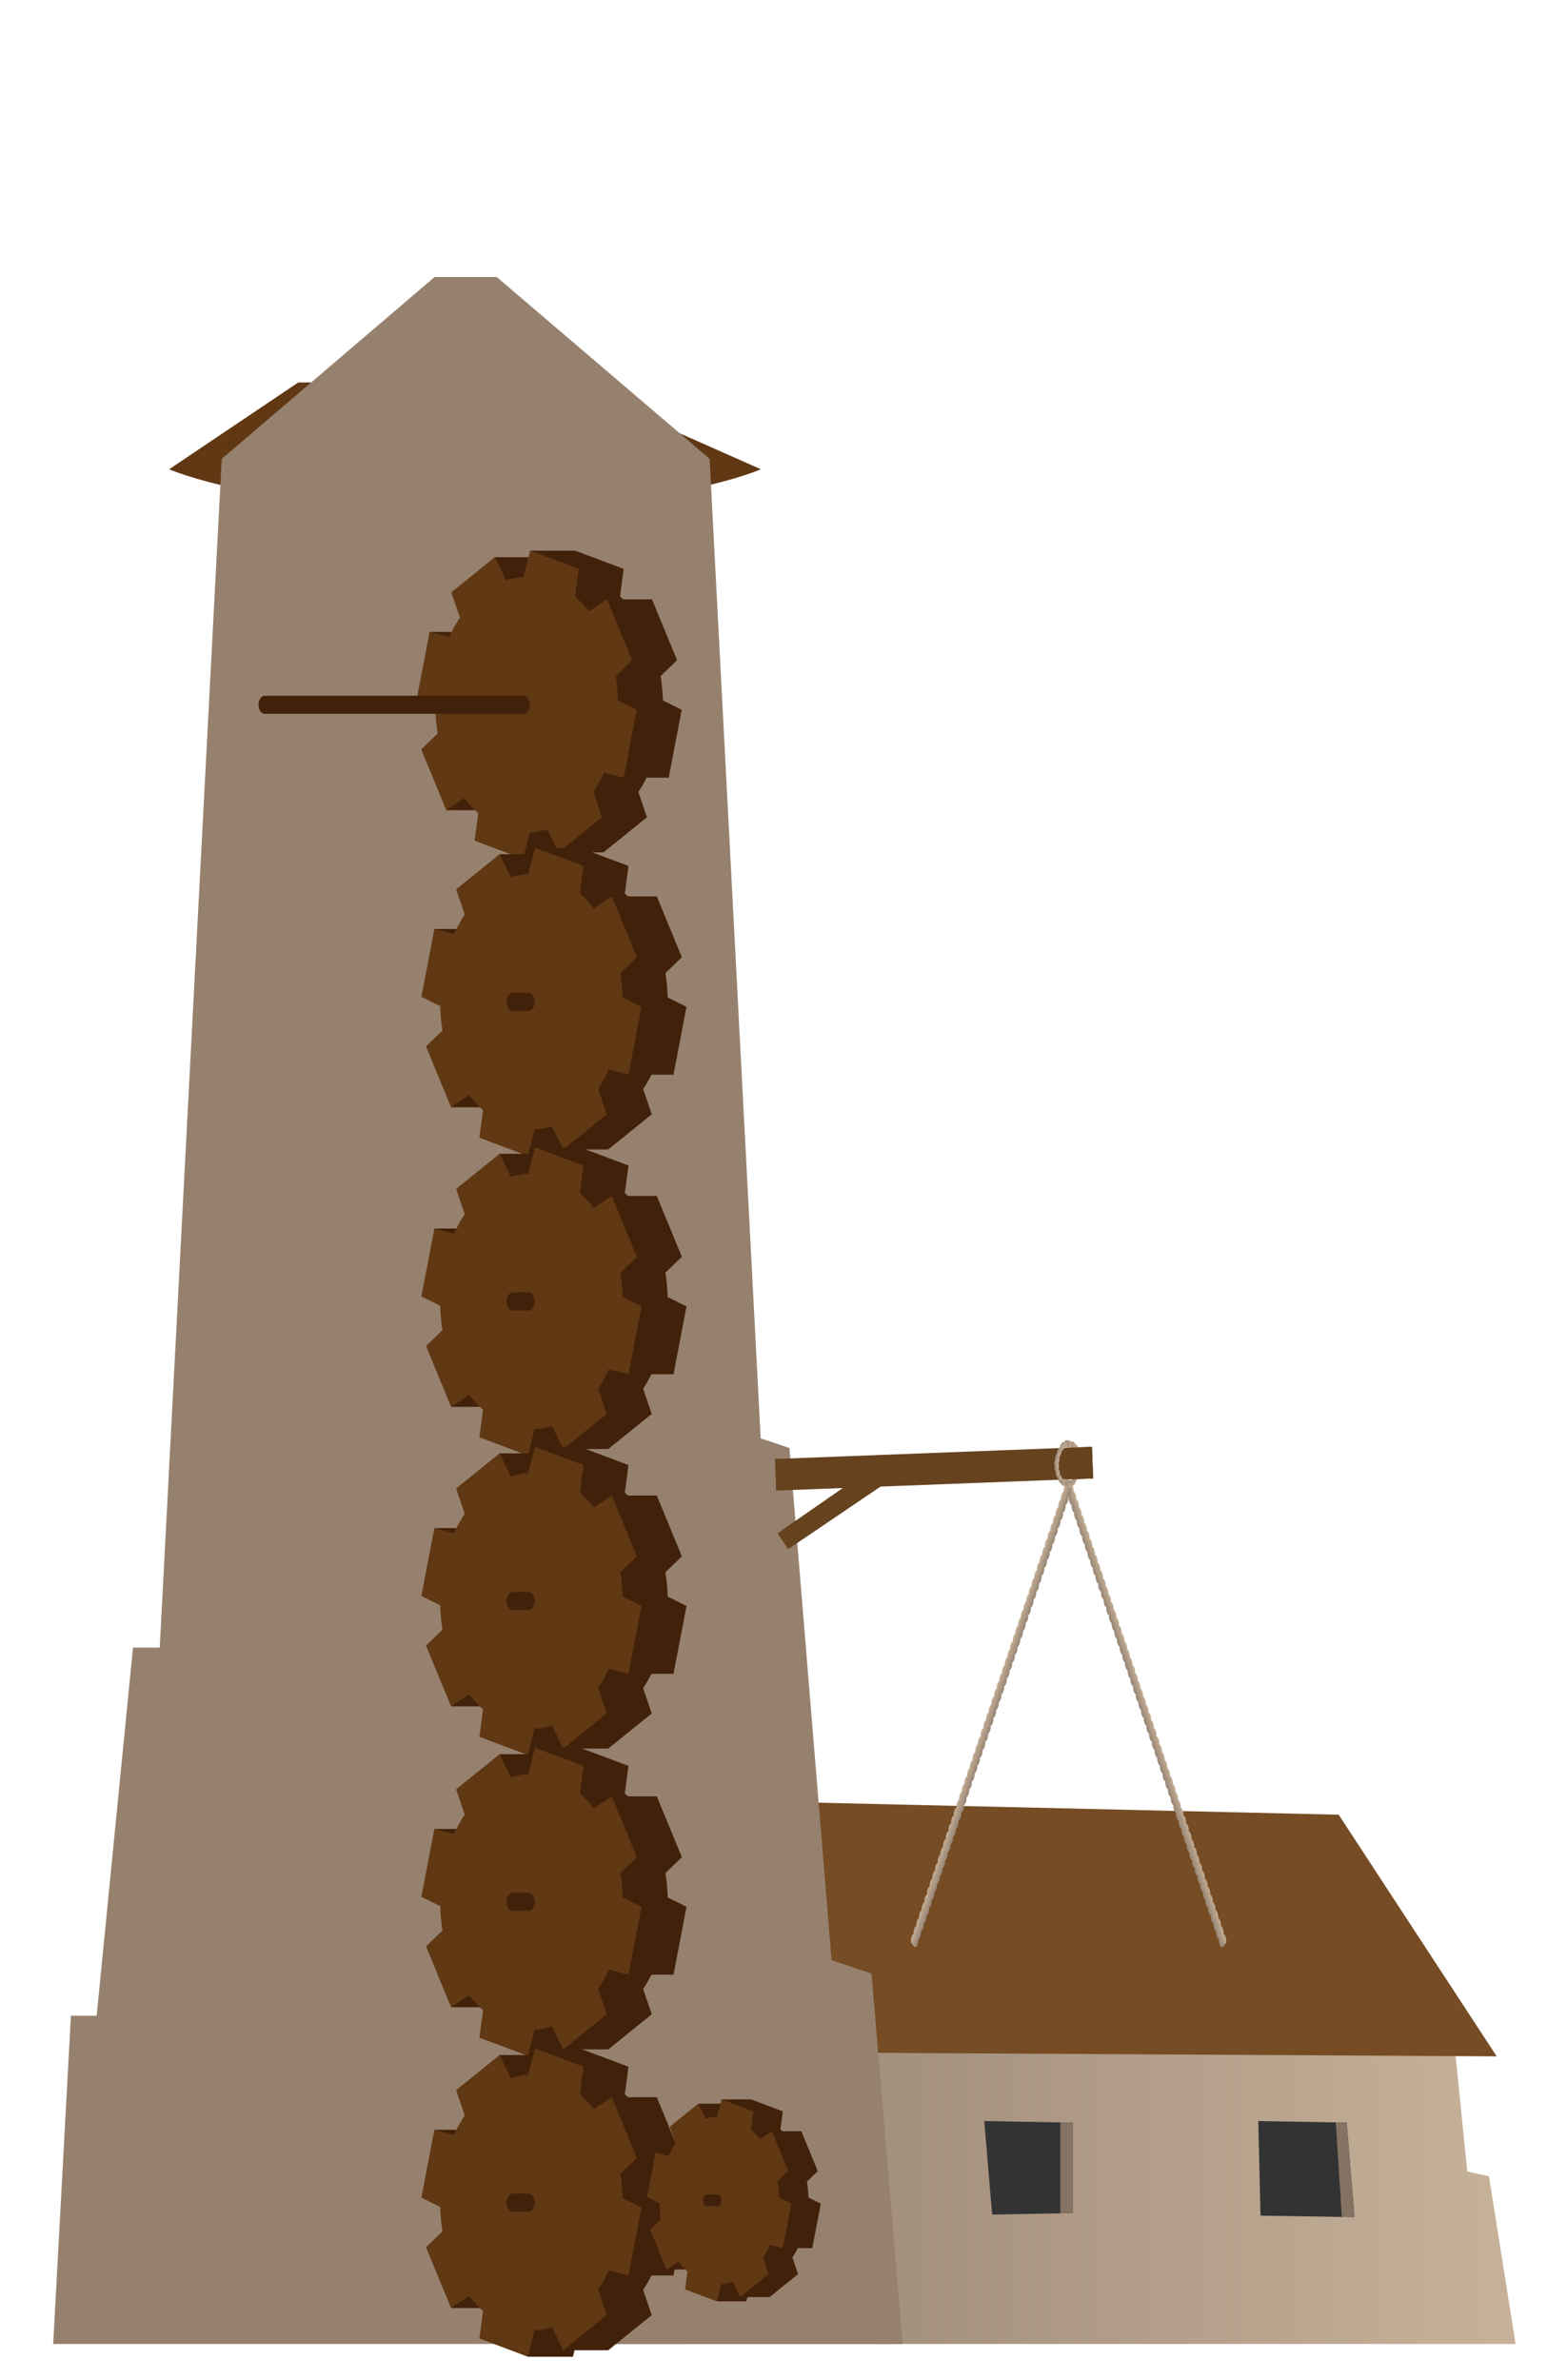 <svg xmlns="http://www.w3.org/2000/svg" xmlns:xlink="http://www.w3.org/1999/xlink" width="959.962" height="1457.982" viewBox="0 0 959.962 1457.982">
  <defs>
    <linearGradient id="a" x1="369.762" y1="1272.258" x2="673.345" y2="1272.258" gradientUnits="userSpaceOnUse">
      <stop offset="0" stop-color="#998675"/>
      <stop offset="1" stop-color="#c7b299"/>
    </linearGradient>
    <linearGradient id="b" x1="433.406" y1="1338.155" x2="928.47" y2="1338.155" xlink:href="#a"/>
    <linearGradient id="c" x1="662.063" y1="927.618" x2="667.082" y2="927.618" gradientTransform="matrix(0.947, -0.321, 0.347, 1.022, -295.501, 178.157)" xlink:href="#a"/>
    <linearGradient id="d" x1="662.063" y1="932.349" x2="667.082" y2="932.349" gradientTransform="matrix(0.947, -0.321, 0.347, 1.022, -295.501, 178.157)" xlink:href="#a"/>
    <linearGradient id="e" x1="662.063" y1="937.081" x2="667.082" y2="937.081" gradientTransform="matrix(0.947, -0.321, 0.347, 1.022, -295.501, 178.157)" xlink:href="#a"/>
    <linearGradient id="f" x1="662.063" y1="941.813" x2="667.082" y2="941.813" gradientTransform="matrix(0.947, -0.321, 0.347, 1.022, -295.501, 178.157)" xlink:href="#a"/>
    <linearGradient id="g" x1="662.063" y1="946.544" x2="667.082" y2="946.544" gradientTransform="matrix(0.947, -0.321, 0.347, 1.022, -295.501, 178.157)" xlink:href="#a"/>
    <linearGradient id="h" x1="662.063" y1="951.276" x2="667.082" y2="951.276" gradientTransform="matrix(0.947, -0.321, 0.347, 1.022, -295.501, 178.157)" xlink:href="#a"/>
    <linearGradient id="i" x1="662.063" y1="956.007" x2="667.082" y2="956.007" gradientTransform="matrix(0.947, -0.321, 0.347, 1.022, -295.501, 178.157)" xlink:href="#a"/>
    <linearGradient id="j" x1="662.063" y1="960.739" x2="667.082" y2="960.739" gradientTransform="matrix(0.947, -0.321, 0.347, 1.022, -295.501, 178.157)" xlink:href="#a"/>
    <linearGradient id="k" x1="662.063" y1="965.47" x2="667.082" y2="965.47" gradientTransform="matrix(0.947, -0.321, 0.347, 1.022, -295.501, 178.157)" xlink:href="#a"/>
    <linearGradient id="l" x1="662.063" y1="970.202" x2="667.082" y2="970.202" gradientTransform="matrix(0.947, -0.321, 0.347, 1.022, -295.501, 178.157)" xlink:href="#a"/>
    <linearGradient id="m" x1="662.063" y1="974.933" x2="667.082" y2="974.933" gradientTransform="matrix(0.947, -0.321, 0.347, 1.022, -295.501, 178.157)" xlink:href="#a"/>
    <linearGradient id="n" x1="662.063" y1="979.665" x2="667.082" y2="979.665" gradientTransform="matrix(0.947, -0.321, 0.347, 1.022, -295.501, 178.157)" xlink:href="#a"/>
    <linearGradient id="o" x1="662.063" y1="984.397" x2="667.082" y2="984.397" gradientTransform="matrix(0.947, -0.321, 0.347, 1.022, -295.501, 178.157)" xlink:href="#a"/>
    <linearGradient id="p" x1="662.063" y1="989.128" x2="667.082" y2="989.128" gradientTransform="matrix(0.947, -0.321, 0.347, 1.022, -295.501, 178.157)" xlink:href="#a"/>
    <linearGradient id="q" x1="662.063" y1="993.86" x2="667.082" y2="993.86" gradientTransform="matrix(0.947, -0.321, 0.347, 1.022, -295.501, 178.157)" xlink:href="#a"/>
    <linearGradient id="r" x1="662.063" y1="998.591" x2="667.082" y2="998.591" gradientTransform="matrix(0.947, -0.321, 0.347, 1.022, -295.501, 178.157)" xlink:href="#a"/>
    <linearGradient id="s" x1="662.063" y1="1003.323" x2="667.082" y2="1003.323" gradientTransform="matrix(0.947, -0.321, 0.347, 1.022, -295.501, 178.157)" xlink:href="#a"/>
    <linearGradient id="t" x1="662.063" y1="1008.054" x2="667.082" y2="1008.054" gradientTransform="matrix(0.947, -0.321, 0.347, 1.022, -295.501, 178.157)" xlink:href="#a"/>
    <linearGradient id="u" x1="662.063" y1="1012.786" x2="667.082" y2="1012.786" gradientTransform="matrix(0.947, -0.321, 0.347, 1.022, -295.501, 178.157)" xlink:href="#a"/>
    <linearGradient id="v" x1="662.063" y1="1017.517" x2="667.082" y2="1017.517" gradientTransform="matrix(0.947, -0.321, 0.347, 1.022, -295.501, 178.157)" xlink:href="#a"/>
    <linearGradient id="w" x1="662.063" y1="1022.249" x2="667.082" y2="1022.249" gradientTransform="matrix(0.947, -0.321, 0.347, 1.022, -295.501, 178.157)" xlink:href="#a"/>
    <linearGradient id="x" x1="662.063" y1="1026.981" x2="667.082" y2="1026.981" gradientTransform="matrix(0.947, -0.321, 0.347, 1.022, -295.501, 178.157)" xlink:href="#a"/>
    <linearGradient id="y" x1="662.063" y1="1031.712" x2="667.082" y2="1031.712" gradientTransform="matrix(0.947, -0.321, 0.347, 1.022, -295.501, 178.157)" xlink:href="#a"/>
    <linearGradient id="z" x1="662.063" y1="1036.444" x2="667.082" y2="1036.444" gradientTransform="matrix(0.947, -0.321, 0.347, 1.022, -295.501, 178.157)" xlink:href="#a"/>
    <linearGradient id="aa" x1="662.063" y1="1041.175" x2="667.082" y2="1041.175" gradientTransform="matrix(0.947, -0.321, 0.347, 1.022, -295.501, 178.157)" xlink:href="#a"/>
    <linearGradient id="ab" x1="662.063" y1="1045.907" x2="667.082" y2="1045.907" gradientTransform="matrix(0.947, -0.321, 0.347, 1.022, -295.501, 178.157)" xlink:href="#a"/>
    <linearGradient id="ac" x1="662.063" y1="1050.638" x2="667.082" y2="1050.638" gradientTransform="matrix(0.947, -0.321, 0.347, 1.022, -295.501, 178.157)" xlink:href="#a"/>
    <linearGradient id="ad" x1="662.063" y1="1055.37" x2="667.082" y2="1055.37" gradientTransform="matrix(0.947, -0.321, 0.347, 1.022, -295.501, 178.157)" xlink:href="#a"/>
    <linearGradient id="ae" x1="662.063" y1="1060.101" x2="667.082" y2="1060.101" gradientTransform="matrix(0.947, -0.321, 0.347, 1.022, -295.501, 178.157)" xlink:href="#a"/>
    <linearGradient id="af" x1="662.063" y1="1064.833" x2="667.082" y2="1064.833" gradientTransform="matrix(0.947, -0.321, 0.347, 1.022, -295.501, 178.157)" xlink:href="#a"/>
    <linearGradient id="ag" x1="662.063" y1="1069.564" x2="667.082" y2="1069.564" gradientTransform="matrix(0.947, -0.321, 0.347, 1.022, -295.501, 178.157)" xlink:href="#a"/>
    <linearGradient id="ah" x1="662.063" y1="1074.296" x2="667.082" y2="1074.296" gradientTransform="matrix(0.947, -0.321, 0.347, 1.022, -295.501, 178.157)" xlink:href="#a"/>
    <linearGradient id="ai" x1="662.063" y1="1079.252" x2="667.082" y2="1079.252" gradientTransform="matrix(0.947, -0.321, 0.347, 1.022, -295.501, 178.157)" xlink:href="#a"/>
    <linearGradient id="aj" x1="662.063" y1="1083.983" x2="667.082" y2="1083.983" gradientTransform="matrix(0.947, -0.321, 0.347, 1.022, -295.501, 178.157)" xlink:href="#a"/>
    <linearGradient id="ak" x1="662.063" y1="1088.715" x2="667.082" y2="1088.715" gradientTransform="matrix(0.947, -0.321, 0.347, 1.022, -295.501, 178.157)" xlink:href="#a"/>
    <linearGradient id="al" x1="662.063" y1="1093.446" x2="667.082" y2="1093.446" gradientTransform="matrix(0.947, -0.321, 0.347, 1.022, -295.501, 178.157)" xlink:href="#a"/>
    <linearGradient id="am" x1="662.063" y1="1098.178" x2="667.082" y2="1098.178" gradientTransform="matrix(0.947, -0.321, 0.347, 1.022, -295.501, 178.157)" xlink:href="#a"/>
    <linearGradient id="an" x1="662.063" y1="1102.91" x2="667.082" y2="1102.91" gradientTransform="matrix(0.947, -0.321, 0.347, 1.022, -295.501, 178.157)" xlink:href="#a"/>
    <linearGradient id="ao" x1="662.063" y1="1107.641" x2="667.082" y2="1107.641" gradientTransform="matrix(0.947, -0.321, 0.347, 1.022, -295.501, 178.157)" xlink:href="#a"/>
    <linearGradient id="ap" x1="662.063" y1="1112.373" x2="667.082" y2="1112.373" gradientTransform="matrix(0.947, -0.321, 0.347, 1.022, -295.501, 178.157)" xlink:href="#a"/>
    <linearGradient id="aq" x1="662.063" y1="1117.104" x2="667.082" y2="1117.104" gradientTransform="matrix(0.947, -0.321, 0.347, 1.022, -295.501, 178.157)" xlink:href="#a"/>
    <linearGradient id="ar" x1="662.063" y1="1121.836" x2="667.082" y2="1121.836" gradientTransform="matrix(0.947, -0.321, 0.347, 1.022, -295.501, 178.157)" xlink:href="#a"/>
    <linearGradient id="as" x1="662.063" y1="1126.567" x2="667.082" y2="1126.567" gradientTransform="matrix(0.947, -0.321, 0.347, 1.022, -295.501, 178.157)" xlink:href="#a"/>
    <linearGradient id="at" x1="662.063" y1="1131.299" x2="667.082" y2="1131.299" gradientTransform="matrix(0.947, -0.321, 0.347, 1.022, -295.501, 178.157)" xlink:href="#a"/>
    <linearGradient id="au" x1="662.063" y1="1136.03" x2="667.082" y2="1136.03" gradientTransform="matrix(0.947, -0.321, 0.347, 1.022, -295.501, 178.157)" xlink:href="#a"/>
    <linearGradient id="av" x1="662.063" y1="1140.762" x2="667.082" y2="1140.762" gradientTransform="matrix(0.947, -0.321, 0.347, 1.022, -295.501, 178.157)" xlink:href="#a"/>
    <linearGradient id="aw" x1="662.063" y1="1145.493" x2="667.082" y2="1145.493" gradientTransform="matrix(0.947, -0.321, 0.347, 1.022, -295.501, 178.157)" xlink:href="#a"/>
    <linearGradient id="ax" x1="662.063" y1="1150.225" x2="667.082" y2="1150.225" gradientTransform="matrix(0.947, -0.321, 0.347, 1.022, -295.501, 178.157)" xlink:href="#a"/>
    <linearGradient id="ay" x1="662.063" y1="1154.957" x2="667.082" y2="1154.957" gradientTransform="matrix(0.947, -0.321, 0.347, 1.022, -295.501, 178.157)" xlink:href="#a"/>
    <linearGradient id="az" x1="662.063" y1="1159.688" x2="667.082" y2="1159.688" gradientTransform="matrix(0.947, -0.321, 0.347, 1.022, -295.501, 178.157)" xlink:href="#a"/>
    <linearGradient id="ba" x1="662.063" y1="1164.42" x2="667.082" y2="1164.42" gradientTransform="matrix(0.947, -0.321, 0.347, 1.022, -295.501, 178.157)" xlink:href="#a"/>
    <linearGradient id="bb" x1="662.063" y1="1169.151" x2="667.082" y2="1169.151" gradientTransform="matrix(0.947, -0.321, 0.347, 1.022, -295.501, 178.157)" xlink:href="#a"/>
    <linearGradient id="bc" x1="662.063" y1="1173.883" x2="667.082" y2="1173.883" gradientTransform="matrix(0.947, -0.321, 0.347, 1.022, -295.501, 178.157)" xlink:href="#a"/>
    <linearGradient id="bd" x1="662.063" y1="1178.614" x2="667.082" y2="1178.614" gradientTransform="matrix(0.947, -0.321, 0.347, 1.022, -295.501, 178.157)" xlink:href="#a"/>
    <linearGradient id="be" x1="662.063" y1="1183.346" x2="667.082" y2="1183.346" gradientTransform="matrix(0.947, -0.321, 0.347, 1.022, -295.501, 178.157)" xlink:href="#a"/>
    <linearGradient id="bf" x1="662.063" y1="1188.077" x2="667.082" y2="1188.077" gradientTransform="matrix(0.947, -0.321, 0.347, 1.022, -295.501, 178.157)" xlink:href="#a"/>
    <linearGradient id="bg" x1="662.063" y1="1192.809" x2="667.082" y2="1192.809" gradientTransform="matrix(0.947, -0.321, 0.347, 1.022, -295.501, 178.157)" xlink:href="#a"/>
    <linearGradient id="bh" x1="662.063" y1="1197.541" x2="667.082" y2="1197.541" gradientTransform="matrix(0.947, -0.321, 0.347, 1.022, -295.501, 178.157)" xlink:href="#a"/>
    <linearGradient id="bi" x1="506.094" y1="878.613" x2="511.112" y2="878.613" gradientTransform="matrix(-0.947, -0.321, -0.347, 1.022, 1440.078, 178.157)" xlink:href="#a"/>
    <linearGradient id="bj" x1="506.094" y1="883.344" x2="511.112" y2="883.344" gradientTransform="matrix(-0.947, -0.321, -0.347, 1.022, 1440.078, 178.157)" xlink:href="#a"/>
    <linearGradient id="bk" x1="506.094" y1="888.076" x2="511.112" y2="888.076" gradientTransform="matrix(-0.947, -0.321, -0.347, 1.022, 1440.078, 178.157)" xlink:href="#a"/>
    <linearGradient id="bl" x1="506.094" y1="892.808" x2="511.112" y2="892.808" gradientTransform="matrix(-0.947, -0.321, -0.347, 1.022, 1440.078, 178.157)" xlink:href="#a"/>
    <linearGradient id="bm" x1="506.094" y1="897.539" x2="511.112" y2="897.539" gradientTransform="matrix(-0.947, -0.321, -0.347, 1.022, 1440.078, 178.157)" xlink:href="#a"/>
    <linearGradient id="bn" x1="506.094" y1="902.271" x2="511.112" y2="902.271" gradientTransform="matrix(-0.947, -0.321, -0.347, 1.022, 1440.078, 178.157)" xlink:href="#a"/>
    <linearGradient id="bo" x1="506.094" y1="907.002" x2="511.112" y2="907.002" gradientTransform="matrix(-0.947, -0.321, -0.347, 1.022, 1440.078, 178.157)" xlink:href="#a"/>
    <linearGradient id="bp" x1="506.094" y1="911.734" x2="511.112" y2="911.734" gradientTransform="matrix(-0.947, -0.321, -0.347, 1.022, 1440.078, 178.157)" xlink:href="#a"/>
    <linearGradient id="bq" x1="506.094" y1="916.465" x2="511.112" y2="916.465" gradientTransform="matrix(-0.947, -0.321, -0.347, 1.022, 1440.078, 178.157)" xlink:href="#a"/>
    <linearGradient id="br" x1="506.094" y1="921.197" x2="511.112" y2="921.197" gradientTransform="matrix(-0.947, -0.321, -0.347, 1.022, 1440.078, 178.157)" xlink:href="#a"/>
    <linearGradient id="bs" x1="506.094" y1="925.928" x2="511.112" y2="925.928" gradientTransform="matrix(-0.947, -0.321, -0.347, 1.022, 1440.078, 178.157)" xlink:href="#a"/>
    <linearGradient id="bt" x1="506.094" y1="930.66" x2="511.112" y2="930.66" gradientTransform="matrix(-0.947, -0.321, -0.347, 1.022, 1440.078, 178.157)" xlink:href="#a"/>
    <linearGradient id="bu" x1="506.094" y1="935.391" x2="511.112" y2="935.391" gradientTransform="matrix(-0.947, -0.321, -0.347, 1.022, 1440.078, 178.157)" xlink:href="#a"/>
    <linearGradient id="bv" x1="506.094" y1="940.123" x2="511.112" y2="940.123" gradientTransform="matrix(-0.947, -0.321, -0.347, 1.022, 1440.078, 178.157)" xlink:href="#a"/>
    <linearGradient id="bw" x1="506.094" y1="944.855" x2="511.112" y2="944.855" gradientTransform="matrix(-0.947, -0.321, -0.347, 1.022, 1440.078, 178.157)" xlink:href="#a"/>
    <linearGradient id="bx" x1="506.094" y1="949.586" x2="511.112" y2="949.586" gradientTransform="matrix(-0.947, -0.321, -0.347, 1.022, 1440.078, 178.157)" xlink:href="#a"/>
    <linearGradient id="by" x1="506.094" y1="954.318" x2="511.112" y2="954.318" gradientTransform="matrix(-0.947, -0.321, -0.347, 1.022, 1440.078, 178.157)" xlink:href="#a"/>
    <linearGradient id="bz" x1="506.094" y1="959.049" x2="511.112" y2="959.049" gradientTransform="matrix(-0.947, -0.321, -0.347, 1.022, 1440.078, 178.157)" xlink:href="#a"/>
    <linearGradient id="ca" x1="506.094" y1="963.781" x2="511.112" y2="963.781" gradientTransform="matrix(-0.947, -0.321, -0.347, 1.022, 1440.078, 178.157)" xlink:href="#a"/>
    <linearGradient id="cb" x1="506.094" y1="968.512" x2="511.112" y2="968.512" gradientTransform="matrix(-0.947, -0.321, -0.347, 1.022, 1440.078, 178.157)" xlink:href="#a"/>
    <linearGradient id="cc" x1="506.094" y1="973.244" x2="511.112" y2="973.244" gradientTransform="matrix(-0.947, -0.321, -0.347, 1.022, 1440.078, 178.157)" xlink:href="#a"/>
    <linearGradient id="cd" x1="506.094" y1="977.975" x2="511.112" y2="977.975" gradientTransform="matrix(-0.947, -0.321, -0.347, 1.022, 1440.078, 178.157)" xlink:href="#a"/>
    <linearGradient id="ce" x1="506.094" y1="982.707" x2="511.112" y2="982.707" gradientTransform="matrix(-0.947, -0.321, -0.347, 1.022, 1440.078, 178.157)" xlink:href="#a"/>
    <linearGradient id="cf" x1="506.094" y1="987.439" x2="511.112" y2="987.439" gradientTransform="matrix(-0.947, -0.321, -0.347, 1.022, 1440.078, 178.157)" xlink:href="#a"/>
    <linearGradient id="cg" x1="506.094" y1="992.17" x2="511.112" y2="992.17" gradientTransform="matrix(-0.947, -0.321, -0.347, 1.022, 1440.078, 178.157)" xlink:href="#a"/>
    <linearGradient id="ch" x1="506.094" y1="996.902" x2="511.112" y2="996.902" gradientTransform="matrix(-0.947, -0.321, -0.347, 1.022, 1440.078, 178.157)" xlink:href="#a"/>
    <linearGradient id="ci" x1="506.094" y1="1001.633" x2="511.112" y2="1001.633" gradientTransform="matrix(-0.947, -0.321, -0.347, 1.022, 1440.078, 178.157)" xlink:href="#a"/>
    <linearGradient id="cj" x1="506.094" y1="1006.365" x2="511.112" y2="1006.365" gradientTransform="matrix(-0.947, -0.321, -0.347, 1.022, 1440.078, 178.157)" xlink:href="#a"/>
    <linearGradient id="ck" x1="506.094" y1="1011.096" x2="511.112" y2="1011.096" gradientTransform="matrix(-0.947, -0.321, -0.347, 1.022, 1440.078, 178.157)" xlink:href="#a"/>
    <linearGradient id="cl" x1="506.094" y1="1015.828" x2="511.112" y2="1015.828" gradientTransform="matrix(-0.947, -0.321, -0.347, 1.022, 1440.078, 178.157)" xlink:href="#a"/>
    <linearGradient id="cm" x1="506.094" y1="1020.559" x2="511.112" y2="1020.559" gradientTransform="matrix(-0.947, -0.321, -0.347, 1.022, 1440.078, 178.157)" xlink:href="#a"/>
    <linearGradient id="cn" x1="506.094" y1="1025.291" x2="511.112" y2="1025.291" gradientTransform="matrix(-0.947, -0.321, -0.347, 1.022, 1440.078, 178.157)" xlink:href="#a"/>
    <linearGradient id="co" x1="506.094" y1="1030.247" x2="511.112" y2="1030.247" gradientTransform="matrix(-0.947, -0.321, -0.347, 1.022, 1440.078, 178.157)" xlink:href="#a"/>
    <linearGradient id="cp" x1="506.094" y1="1034.978" x2="511.112" y2="1034.978" gradientTransform="matrix(-0.947, -0.321, -0.347, 1.022, 1440.078, 178.157)" xlink:href="#a"/>
    <linearGradient id="cq" x1="506.094" y1="1039.71" x2="511.112" y2="1039.71" gradientTransform="matrix(-0.947, -0.321, -0.347, 1.022, 1440.078, 178.157)" xlink:href="#a"/>
    <linearGradient id="cr" x1="506.094" y1="1044.441" x2="511.112" y2="1044.441" gradientTransform="matrix(-0.947, -0.321, -0.347, 1.022, 1440.078, 178.157)" xlink:href="#a"/>
    <linearGradient id="cs" x1="506.094" y1="1049.173" x2="511.112" y2="1049.173" gradientTransform="matrix(-0.947, -0.321, -0.347, 1.022, 1440.078, 178.157)" xlink:href="#a"/>
    <linearGradient id="ct" x1="506.094" y1="1053.904" x2="511.112" y2="1053.904" gradientTransform="matrix(-0.947, -0.321, -0.347, 1.022, 1440.078, 178.157)" xlink:href="#a"/>
    <linearGradient id="cu" x1="506.094" y1="1058.636" x2="511.112" y2="1058.636" gradientTransform="matrix(-0.947, -0.321, -0.347, 1.022, 1440.078, 178.157)" xlink:href="#a"/>
    <linearGradient id="cv" x1="506.094" y1="1063.368" x2="511.112" y2="1063.368" gradientTransform="matrix(-0.947, -0.321, -0.347, 1.022, 1440.078, 178.157)" xlink:href="#a"/>
    <linearGradient id="cw" x1="506.094" y1="1068.099" x2="511.112" y2="1068.099" gradientTransform="matrix(-0.947, -0.321, -0.347, 1.022, 1440.078, 178.157)" xlink:href="#a"/>
    <linearGradient id="cx" x1="506.094" y1="1072.831" x2="511.112" y2="1072.831" gradientTransform="matrix(-0.947, -0.321, -0.347, 1.022, 1440.078, 178.157)" xlink:href="#a"/>
    <linearGradient id="cy" x1="506.094" y1="1077.562" x2="511.112" y2="1077.562" gradientTransform="matrix(-0.947, -0.321, -0.347, 1.022, 1440.078, 178.157)" xlink:href="#a"/>
    <linearGradient id="cz" x1="506.094" y1="1082.294" x2="511.112" y2="1082.294" gradientTransform="matrix(-0.947, -0.321, -0.347, 1.022, 1440.078, 178.157)" xlink:href="#a"/>
    <linearGradient id="da" x1="506.094" y1="1087.025" x2="511.112" y2="1087.025" gradientTransform="matrix(-0.947, -0.321, -0.347, 1.022, 1440.078, 178.157)" xlink:href="#a"/>
    <linearGradient id="db" x1="506.094" y1="1091.757" x2="511.112" y2="1091.757" gradientTransform="matrix(-0.947, -0.321, -0.347, 1.022, 1440.078, 178.157)" xlink:href="#a"/>
    <linearGradient id="dc" x1="506.094" y1="1096.488" x2="511.112" y2="1096.488" gradientTransform="matrix(-0.947, -0.321, -0.347, 1.022, 1440.078, 178.157)" xlink:href="#a"/>
    <linearGradient id="dd" x1="506.094" y1="1101.22" x2="511.112" y2="1101.22" gradientTransform="matrix(-0.947, -0.321, -0.347, 1.022, 1440.078, 178.157)" xlink:href="#a"/>
    <linearGradient id="de" x1="506.094" y1="1105.952" x2="511.112" y2="1105.952" gradientTransform="matrix(-0.947, -0.321, -0.347, 1.022, 1440.078, 178.157)" xlink:href="#a"/>
    <linearGradient id="df" x1="506.094" y1="1110.683" x2="511.112" y2="1110.683" gradientTransform="matrix(-0.947, -0.321, -0.347, 1.022, 1440.078, 178.157)" xlink:href="#a"/>
    <linearGradient id="dg" x1="506.094" y1="1115.415" x2="511.112" y2="1115.415" gradientTransform="matrix(-0.947, -0.321, -0.347, 1.022, 1440.078, 178.157)" xlink:href="#a"/>
    <linearGradient id="dh" x1="506.094" y1="1120.146" x2="511.112" y2="1120.146" gradientTransform="matrix(-0.947, -0.321, -0.347, 1.022, 1440.078, 178.157)" xlink:href="#a"/>
    <linearGradient id="di" x1="506.094" y1="1124.878" x2="511.112" y2="1124.878" gradientTransform="matrix(-0.947, -0.321, -0.347, 1.022, 1440.078, 178.157)" xlink:href="#a"/>
    <linearGradient id="dj" x1="506.094" y1="1129.609" x2="511.112" y2="1129.609" gradientTransform="matrix(-0.947, -0.321, -0.347, 1.022, 1440.078, 178.157)" xlink:href="#a"/>
    <linearGradient id="dk" x1="506.094" y1="1134.341" x2="511.112" y2="1134.341" gradientTransform="matrix(-0.947, -0.321, -0.347, 1.022, 1440.078, 178.157)" xlink:href="#a"/>
    <linearGradient id="dl" x1="506.094" y1="1139.072" x2="511.112" y2="1139.072" gradientTransform="matrix(-0.947, -0.321, -0.347, 1.022, 1440.078, 178.157)" xlink:href="#a"/>
    <linearGradient id="dm" x1="506.094" y1="1143.804" x2="511.112" y2="1143.804" gradientTransform="matrix(-0.947, -0.321, -0.347, 1.022, 1440.078, 178.157)" xlink:href="#a"/>
    <linearGradient id="dn" x1="506.094" y1="1148.535" x2="511.112" y2="1148.535" gradientTransform="matrix(-0.947, -0.321, -0.347, 1.022, 1440.078, 178.157)" xlink:href="#a"/>
    <linearGradient id="do" x1="652.152" y1="884.351" x2="655.836" y2="884.351" xlink:href="#a"/>
    <linearGradient id="dp" x1="649.569" y1="885.007" x2="654.143" y2="885.007" xlink:href="#a"/>
    <linearGradient id="dq" x1="647.444" y1="888.151" x2="652.089" y2="888.151" xlink:href="#a"/>
    <linearGradient id="dr" x1="646.232" y1="891.989" x2="650.142" y2="891.989" xlink:href="#a"/>
    <linearGradient id="ds" x1="645.79" y1="895.48" x2="648.988" y2="895.48" xlink:href="#a"/>
    <linearGradient id="dt" x1="645.985" y1="899.002" x2="648.709" y2="899.002" xlink:href="#a"/>
    <linearGradient id="du" x1="646.663" y1="902.466" x2="649.207" y2="902.466" xlink:href="#a"/>
    <linearGradient id="dv" x1="647.875" y1="905.777" x2="650.613" y2="905.777" xlink:href="#a"/>
    <linearGradient id="dw" x1="649.737" y1="907.994" x2="652.97" y2="907.994" xlink:href="#a"/>
    <linearGradient id="dx" x1="652.453" y1="908.741" x2="654.976" y2="908.741" xlink:href="#a"/>
    <linearGradient id="dy" x1="652.913" y1="909.06" x2="656.597" y2="909.06" xlink:href="#a"/>
    <linearGradient id="dz" x1="654.606" y1="908.404" x2="659.18" y2="908.404" xlink:href="#a"/>
    <linearGradient id="ea" x1="656.66" y1="905.26" x2="661.305" y2="905.26" xlink:href="#a"/>
    <linearGradient id="eb" x1="658.608" y1="901.423" x2="662.517" y2="901.423" xlink:href="#a"/>
    <linearGradient id="ec" x1="659.761" y1="897.932" x2="662.96" y2="897.932" xlink:href="#a"/>
    <linearGradient id="ed" x1="660.04" y1="894.409" x2="662.764" y2="894.409" xlink:href="#a"/>
    <linearGradient id="ee" x1="659.543" y1="890.945" x2="662.087" y2="890.945" xlink:href="#a"/>
    <linearGradient id="ef" x1="658.136" y1="887.634" x2="660.874" y2="887.634" xlink:href="#a"/>
    <linearGradient id="eg" x1="655.779" y1="885.417" x2="659.012" y2="885.417" xlink:href="#a"/>
    <linearGradient id="eh" x1="653.773" y1="884.67" x2="656.296" y2="884.67" xlink:href="#a"/>
  </defs>
  <title>Back</title>
  <path d="M103.65,287.459s54.5,24.527,181.225,24.527S466.1,287.459,466.1,287.459L346.192,234.318H182.681Z" fill="#603813"/>
  <g>
    <polygon points="542.311 1435.927 548.896 1240.383 437.601 1108.588 357.954 1240.383 347.666 1435.927 542.311 1435.927" fill="url(#a)"/>
    <polygon points="912.161 1333.26 898.868 1330.244 889.802 1240.383 523.643 1240.383 536.269 1435.927 879.544 1435.927 909.531 1435.927 928.47 1435.927 912.161 1333.26" fill="url(#b)"/>
    <g>
      <polygon points="522.854 1256.141 537.848 1257.574 437.627 1102.858 435.26 1111.453 522.854 1256.141" fill="#66421f"/>
      <polygon points="354.673 1256.141 344.509 1257.574 437.601 1102.858 439.206 1111.453 354.673 1256.141" fill="#66421f"/>
      <polygon points="437.601 1102.858 820.095 1111.692 916.896 1259.723 537.848 1257.574 437.601 1102.858" fill="#754c24"/>
    </g>
    <polygon points="602.967 1299.372 607.796 1356.667 657.122 1355.728 657.122 1300.311 602.967 1299.372" fill="#333"/>
    <polygon points="770.835 1299.372 772.214 1357.293 829.806 1358.252 824.989 1300.311 770.835 1299.372" fill="#333"/>
    <polygon points="649.563 1300.18 649.563 1355.868 657.122 1355.728 657.122 1300.311 649.563 1300.18" fill="#847263"/>
    <polygon points="824.989 1300.311 829.806 1358.252 822.028 1358.122 818.321 1300.18 824.989 1300.311" fill="#847263"/>
  </g>
  <polygon points="533.903 1209.037 509.448 1200.885 483.634 887.043 466.007 881.167 434.724 281.097 304.296 169.69 266.254 169.69 135.826 281.097 97.862 1009.319 81.481 1009.319 59.216 1234.85 43.44 1234.85 32.571 1435.927 39.364 1435.927 39.364 1435.927 76.047 1435.927 118.164 1435.927 266.254 1435.927 304.296 1435.927 448.31 1435.927 494.503 1435.927 552.924 1435.927 533.903 1209.037" fill="#96816e"/>
  <g>
    <g>
      <path d="M657.268,914.63l-1.832,2.153c-.538.633-1.412-.128-1.942-1.691h0c-.53-1.563-.523-3.359.015-3.991l1.832-2.153c.538-.633,1.412.128,1.942,1.691h0C657.813,912.2,657.806,914,657.268,914.63Z" fill="url(#c)"/>
      <path d="M658.908,919.466l-1.832,2.153c-.538.633-1.412-.128-1.942-1.691h0c-.53-1.563-.523-3.359.015-3.991l1.832-2.153c.538-.633,1.412.128,1.942,1.691h0C659.453,917.038,659.446,918.834,658.908,919.466Z" fill="url(#d)"/>
      <path d="M660.548,924.3l-1.832,2.153c-.538.632-1.412-.129-1.942-1.692h0c-.53-1.562-.523-3.358.015-3.991l1.832-2.153c.538-.632,1.412.129,1.942,1.691h0C661.093,921.874,661.086,923.67,660.548,924.3Z" fill="url(#e)"/>
      <path d="M662.188,929.139l-1.832,2.153c-.538.632-1.412-.129-1.942-1.692h0c-.53-1.562-.523-3.358.015-3.991l1.832-2.153c.538-.632,1.412.129,1.942,1.692h0C662.733,926.71,662.726,928.506,662.188,929.139Z" fill="url(#f)"/>
      <path d="M663.828,933.975,662,936.128c-.538.632-1.412-.129-1.942-1.691h0c-.53-1.563-.523-3.359.015-3.992l1.832-2.153c.538-.632,1.412.129,1.942,1.692h0C664.373,931.546,664.366,933.342,663.828,933.975Z" fill="url(#g)"/>
      <path d="M665.468,938.811l-1.832,2.153c-.538.633-1.412-.128-1.942-1.691h0c-.53-1.563-.523-3.359.015-3.991l1.832-2.153c.538-.633,1.412.128,1.942,1.691h0C666.013,936.383,666.006,938.179,665.468,938.811Z" fill="url(#h)"/>
      <path d="M667.108,943.647l-1.832,2.153c-.538.633-1.412-.128-1.942-1.691h0c-.53-1.563-.523-3.359.015-3.991l1.832-2.153c.538-.633,1.412.128,1.942,1.691h0C667.653,941.219,667.646,943.015,667.108,943.647Z" fill="url(#i)"/>
      <path d="M668.748,948.483l-1.832,2.154c-.538.632-1.412-.129-1.942-1.692h0c-.53-1.562-.523-3.359.015-3.991l1.832-2.153c.538-.633,1.412.129,1.942,1.691h0C669.293,946.055,669.286,947.851,668.748,948.483Z" fill="url(#j)"/>
      <path d="M670.388,953.32l-1.832,2.153c-.538.632-1.412-.129-1.942-1.692h0c-.53-1.562-.523-3.358.015-3.991l1.832-2.153c.538-.632,1.412.129,1.942,1.691h0C670.933,950.891,670.926,952.687,670.388,953.32Z" fill="url(#k)"/>
      <path d="M672.028,958.156l-1.832,2.153c-.538.632-1.412-.129-1.942-1.691h0c-.53-1.563-.523-3.359.015-3.992l1.832-2.153c.538-.632,1.412.129,1.942,1.692h0C672.573,955.727,672.566,957.523,672.028,958.156Z" fill="url(#l)"/>
      <path d="M673.668,962.992l-1.832,2.153c-.538.633-1.412-.129-1.942-1.691h0c-.53-1.563-.523-3.359.015-3.991l1.832-2.153c.538-.633,1.412.128,1.942,1.691h0C674.213,960.564,674.206,962.36,673.668,962.992Z" fill="url(#m)"/>
      <path d="M675.308,967.828l-1.832,2.153c-.538.633-1.412-.128-1.942-1.691h0c-.53-1.563-.523-3.359.015-3.991l1.832-2.153c.538-.633,1.412.128,1.942,1.691h0C675.853,965.4,675.846,967.2,675.308,967.828Z" fill="url(#n)"/>
      <path d="M676.948,972.664l-1.832,2.154c-.538.632-1.412-.129-1.942-1.692h0c-.53-1.563-.523-3.359.015-3.991l1.832-2.153c.538-.633,1.412.129,1.942,1.691h0C677.493,970.236,677.486,972.032,676.948,972.664Z" fill="url(#o)"/>
      <path d="M678.588,977.5l-1.832,2.153c-.539.632-1.412-.129-1.942-1.692h0c-.53-1.562-.523-3.358.015-3.991l1.832-2.153c.538-.632,1.412.129,1.942,1.691h0C679.133,975.072,679.126,976.868,678.588,977.5Z" fill="url(#p)"/>
      <path d="M680.228,982.337,678.4,984.49c-.539.632-1.412-.129-1.942-1.691h0c-.53-1.563-.524-3.359.015-3.992l1.832-2.153c.538-.632,1.412.129,1.942,1.692h0C680.773,979.908,680.766,981.7,680.228,982.337Z" fill="url(#q)"/>
      <path d="M681.868,987.173l-1.832,2.153c-.539.633-1.412-.129-1.942-1.691h0c-.53-1.563-.524-3.359.015-3.991l1.832-2.153c.538-.633,1.412.128,1.942,1.691h0C682.413,984.745,682.406,986.541,681.868,987.173Z" fill="url(#r)"/>
      <path d="M683.508,992.009l-1.832,2.153c-.539.633-1.412-.128-1.942-1.691h0c-.53-1.563-.524-3.359.015-3.991l1.832-2.153c.538-.633,1.412.128,1.942,1.691h0C684.053,989.581,684.046,991.377,683.508,992.009Z" fill="url(#s)"/>
      <path d="M685.148,996.845,683.316,999c-.539.633-1.412-.128-1.942-1.691h0c-.53-1.563-.524-3.359.015-3.991l1.832-2.153c.538-.633,1.412.129,1.942,1.691h0C685.693,994.417,685.686,996.213,685.148,996.845Z" fill="url(#t)"/>
      <path d="M686.788,1001.682l-1.832,2.153c-.539.632-1.412-.129-1.942-1.692h0c-.53-1.562-.524-3.358.015-3.991L684.861,996c.538-.632,1.412.129,1.942,1.691h0C687.333,999.253,687.326,1001.049,686.788,1001.682Z" fill="url(#u)"/>
      <path d="M688.428,1006.518l-1.832,2.153c-.539.632-1.412-.129-1.942-1.691h0c-.53-1.563-.524-3.359.015-3.992l1.832-2.153c.538-.632,1.412.129,1.942,1.692h0C688.973,1004.089,688.966,1005.885,688.428,1006.518Z" fill="url(#v)"/>
      <path d="M690.068,1011.354l-1.832,2.153c-.539.633-1.412-.129-1.942-1.691h0c-.53-1.563-.524-3.359.015-3.991l1.832-2.154c.538-.632,1.412.129,1.942,1.692h0C690.613,1008.925,690.606,1010.722,690.068,1011.354Z" fill="url(#w)"/>
      <path d="M691.708,1016.19l-1.832,2.153c-.539.633-1.412-.128-1.942-1.691h0c-.53-1.563-.524-3.359.015-3.991l1.832-2.153c.538-.633,1.412.128,1.942,1.691h0C692.253,1013.762,692.246,1015.558,691.708,1016.19Z" fill="url(#x)"/>
      <path d="M693.348,1021.026l-1.832,2.153c-.539.633-1.413-.128-1.942-1.691h0c-.53-1.563-.524-3.359.015-3.991l1.832-2.153c.538-.633,1.412.128,1.942,1.691h0C693.893,1018.6,693.886,1020.394,693.348,1021.026Z" fill="url(#y)"/>
      <path d="M694.988,1025.863l-1.832,2.153c-.539.632-1.413-.129-1.942-1.692h0c-.53-1.562-.524-3.358.015-3.991l1.832-2.153c.538-.632,1.412.129,1.942,1.691h0C695.533,1023.434,695.526,1025.23,694.988,1025.863Z" fill="url(#z)"/>
      <path d="M696.628,1030.7l-1.832,2.153c-.539.632-1.413-.129-1.942-1.691h0c-.53-1.562-.524-3.358.015-3.991l1.832-2.153c.538-.632,1.412.129,1.942,1.692h0C697.173,1028.27,697.166,1030.066,696.628,1030.7Z" fill="url(#aa)"/>
      <path d="M698.268,1035.535l-1.832,2.153c-.539.632-1.413-.129-1.942-1.691h0c-.53-1.563-.524-3.359.015-3.992l1.832-2.153c.538-.632,1.412.129,1.942,1.692h0C698.813,1033.106,698.806,1034.9,698.268,1035.535Z" fill="url(#ab)"/>
      <path d="M699.908,1040.371l-1.832,2.153c-.539.633-1.413-.128-1.942-1.691h0c-.53-1.563-.524-3.359.015-3.991l1.832-2.153c.538-.633,1.412.128,1.942,1.691h0C700.453,1037.943,700.446,1039.739,699.908,1040.371Z" fill="url(#ac)"/>
      <path d="M701.548,1045.207l-1.832,2.153c-.539.633-1.413-.128-1.942-1.691h0c-.53-1.563-.524-3.359.015-3.991l1.832-2.153c.538-.633,1.412.128,1.942,1.691h0C702.093,1042.779,702.086,1044.575,701.548,1045.207Z" fill="url(#ad)"/>
      <path d="M703.188,1050.044l-1.832,2.153c-.539.632-1.413-.129-1.942-1.692h0c-.53-1.562-.524-3.358.015-3.991l1.832-2.153c.538-.632,1.412.129,1.942,1.691h0C703.733,1047.615,703.726,1049.411,703.188,1050.044Z" fill="url(#ae)"/>
      <path d="M704.828,1054.88,703,1057.033c-.539.632-1.413-.129-1.943-1.692h0c-.529-1.562-.523-3.358.016-3.991l1.832-2.153c.538-.632,1.412.129,1.942,1.692h0C705.373,1052.451,705.366,1054.247,704.828,1054.88Z" fill="url(#af)"/>
      <path d="M706.468,1059.716l-1.832,2.153c-.539.632-1.413-.129-1.943-1.691h0c-.529-1.563-.523-3.359.016-3.992l1.832-2.153c.538-.632,1.412.129,1.942,1.692h0C707.013,1057.287,707.006,1059.083,706.468,1059.716Z" fill="url(#ag)"/>
      <path d="M708.108,1064.552l-1.833,2.153c-.538.633-1.412-.128-1.942-1.691h0c-.529-1.563-.523-3.359.016-3.991l1.832-2.153c.538-.633,1.412.128,1.942,1.691h0C708.653,1062.124,708.646,1063.92,708.108,1064.552Z" fill="url(#ah)"/>
    </g>
    <g>
      <path d="M709.825,1069.617l-1.832,2.154c-.538.632-1.412-.129-1.942-1.692h0c-.53-1.563-.523-3.359.015-3.991l1.832-2.153c.539-.633,1.412.129,1.942,1.691h0C710.37,1067.189,710.364,1068.985,709.825,1069.617Z" fill="url(#ai)"/>
      <path d="M711.465,1074.454l-1.832,2.153c-.538.632-1.412-.129-1.942-1.692h0c-.53-1.562-.523-3.358.015-3.991l1.832-2.153c.539-.632,1.412.129,1.942,1.691h0C712.01,1072.025,712,1073.821,711.465,1074.454Z" fill="url(#aj)"/>
      <path d="M713.105,1079.29l-1.832,2.153c-.538.632-1.412-.129-1.942-1.691h0c-.53-1.563-.523-3.359.015-3.992l1.832-2.153c.539-.632,1.412.129,1.942,1.692h0C713.65,1076.861,713.643,1078.657,713.105,1079.29Z" fill="url(#ak)"/>
      <path d="M714.745,1084.126l-1.832,2.153c-.538.633-1.412-.129-1.942-1.691h0c-.53-1.563-.523-3.359.015-3.991l1.832-2.154c.538-.632,1.412.129,1.942,1.692h0C715.29,1081.7,715.283,1083.494,714.745,1084.126Z" fill="url(#al)"/>
      <path d="M716.385,1088.962l-1.832,2.153c-.538.633-1.412-.128-1.942-1.691h0c-.53-1.563-.523-3.359.015-3.991l1.832-2.153c.538-.633,1.412.128,1.942,1.691h0C716.93,1086.534,716.923,1088.33,716.385,1088.962Z" fill="url(#am)"/>
      <path d="M718.025,1093.8l-1.832,2.153c-.538.633-1.412-.128-1.942-1.691h0c-.53-1.563-.523-3.359.015-3.991l1.832-2.153c.538-.633,1.412.129,1.942,1.691h0C718.57,1091.37,718.563,1093.166,718.025,1093.8Z" fill="url(#an)"/>
      <path d="M719.665,1098.635l-1.832,2.153c-.538.632-1.412-.129-1.942-1.692h0c-.53-1.562-.523-3.358.015-3.991l1.832-2.153c.538-.632,1.412.129,1.942,1.691h0C720.21,1096.206,720.2,1098,719.665,1098.635Z" fill="url(#ao)"/>
      <path d="M721.305,1103.471l-1.832,2.153c-.538.632-1.412-.129-1.942-1.691h0c-.53-1.563-.523-3.359.015-3.992l1.832-2.153c.538-.632,1.412.129,1.942,1.692h0C721.85,1101.042,721.843,1102.838,721.305,1103.471Z" fill="url(#ap)"/>
      <path d="M722.945,1108.307l-1.832,2.153c-.538.633-1.412-.129-1.942-1.691h0c-.53-1.563-.523-3.359.015-3.991l1.832-2.154c.538-.632,1.412.129,1.942,1.692h0C723.49,1105.878,723.483,1107.675,722.945,1108.307Z" fill="url(#aq)"/>
      <path d="M724.585,1113.143l-1.832,2.153c-.538.633-1.412-.128-1.942-1.691h0c-.53-1.563-.523-3.359.015-3.991l1.832-2.153c.538-.633,1.412.128,1.942,1.691h0C725.13,1110.715,725.123,1112.511,724.585,1113.143Z" fill="url(#ar)"/>
      <path d="M726.225,1117.979l-1.832,2.153c-.538.633-1.412-.128-1.942-1.691h0c-.53-1.563-.523-3.359.015-3.991l1.832-2.153c.538-.633,1.412.128,1.942,1.691h0C726.77,1115.551,726.763,1117.347,726.225,1117.979Z" fill="url(#as)"/>
      <path d="M727.865,1122.816l-1.832,2.153c-.538.632-1.412-.129-1.942-1.692h0c-.53-1.562-.523-3.358.015-3.991l1.832-2.153c.538-.632,1.412.129,1.942,1.691h0C728.41,1120.387,728.4,1122.183,727.865,1122.816Z" fill="url(#at)"/>
      <path d="M729.505,1127.652l-1.832,2.153c-.538.632-1.412-.129-1.942-1.692h0c-.53-1.562-.523-3.358.015-3.991l1.832-2.153c.538-.632,1.412.129,1.942,1.692h0C730.05,1125.223,730.043,1127.019,729.505,1127.652Z" fill="url(#au)"/>
      <path d="M731.145,1132.488l-1.832,2.153c-.538.632-1.412-.129-1.942-1.691h0c-.53-1.563-.523-3.359.015-3.992l1.832-2.153c.538-.632,1.412.129,1.942,1.692h0C731.69,1130.059,731.683,1131.855,731.145,1132.488Z" fill="url(#av)"/>
      <path d="M732.785,1137.324l-1.832,2.153c-.538.633-1.412-.128-1.942-1.691h0c-.53-1.563-.523-3.359.015-3.991l1.832-2.153c.538-.633,1.412.128,1.942,1.691h0C733.33,1134.9,733.323,1136.692,732.785,1137.324Z" fill="url(#aw)"/>
      <path d="M734.425,1142.16l-1.832,2.153c-.538.633-1.412-.128-1.942-1.691h0c-.53-1.563-.523-3.359.015-3.991l1.832-2.153c.538-.633,1.412.128,1.942,1.691h0C734.97,1139.732,734.963,1141.528,734.425,1142.16Z" fill="url(#ax)"/>
      <path d="M736.065,1147l-1.832,2.153c-.538.632-1.412-.129-1.942-1.692h0c-.53-1.562-.523-3.358.015-3.991l1.832-2.153c.538-.632,1.412.129,1.942,1.691h0C736.61,1144.568,736.6,1146.364,736.065,1147Z" fill="url(#ay)"/>
      <path d="M737.705,1151.833l-1.832,2.153c-.538.632-1.412-.129-1.942-1.692h0c-.53-1.562-.523-3.358.015-3.991l1.832-2.153c.538-.632,1.412.129,1.942,1.692h0C738.25,1149.4,738.243,1151.2,737.705,1151.833Z" fill="url(#az)"/>
      <path d="M739.345,1156.669l-1.832,2.153c-.538.632-1.412-.129-1.942-1.691h0c-.53-1.563-.523-3.359.015-3.992l1.832-2.153c.538-.632,1.412.129,1.942,1.692h0C739.89,1154.24,739.883,1156.036,739.345,1156.669Z" fill="url(#ba)"/>
      <path d="M740.985,1161.505l-1.832,2.153c-.538.633-1.412-.128-1.942-1.691h0c-.53-1.563-.523-3.359.015-3.991l1.832-2.153c.538-.633,1.412.128,1.942,1.691h0C741.53,1159.077,741.523,1160.873,740.985,1161.505Z" fill="url(#bb)"/>
      <path d="M742.625,1166.341l-1.832,2.153c-.538.633-1.412-.128-1.942-1.691h0c-.53-1.563-.523-3.359.015-3.991l1.832-2.153c.538-.633,1.412.128,1.942,1.691h0C743.17,1163.913,743.163,1165.709,742.625,1166.341Z" fill="url(#bc)"/>
      <path d="M744.265,1171.177l-1.832,2.154c-.538.632-1.412-.129-1.942-1.692h0c-.53-1.562-.523-3.359.015-3.991l1.832-2.153c.538-.633,1.412.129,1.942,1.691h0C744.81,1168.749,744.8,1170.545,744.265,1171.177Z" fill="url(#bd)"/>
      <path d="M745.905,1176.014l-1.832,2.153c-.538.632-1.412-.129-1.942-1.692h0c-.53-1.562-.523-3.358.015-3.991l1.832-2.153c.538-.632,1.412.129,1.942,1.691h0C746.45,1173.585,746.443,1175.381,745.905,1176.014Z" fill="url(#be)"/>
      <path d="M747.545,1180.85,745.713,1183c-.538.632-1.412-.129-1.942-1.691h0c-.53-1.563-.523-3.359.015-3.992l1.832-2.153c.538-.632,1.412.129,1.942,1.692h0C748.09,1178.421,748.083,1180.217,747.545,1180.85Z" fill="url(#bf)"/>
      <path d="M749.185,1185.686l-1.832,2.153c-.538.633-1.412-.128-1.942-1.691h0c-.53-1.563-.523-3.359.015-3.991l1.832-2.153c.538-.633,1.412.128,1.942,1.691h0C749.73,1183.258,749.723,1185.054,749.185,1185.686Z" fill="url(#bg)"/>
      <path d="M750.825,1190.522l-1.832,2.153c-.538.633-1.412-.128-1.942-1.691h0c-.53-1.563-.523-3.359.015-3.991l1.832-2.153c.538-.633,1.412.128,1.942,1.691h0C751.37,1188.094,751.363,1189.89,750.825,1190.522Z" fill="url(#bh)"/>
    </g>
  </g>
  <g>
    <g>
      <path d="M652,914.63l1.832,2.153c.539.633,1.413-.128,1.942-1.691h0c.53-1.563.524-3.359-.015-3.991l-1.832-2.153c-.538-.633-1.412.128-1.942,1.691h0C651.457,912.2,651.464,914,652,914.63Z" fill="url(#bi)"/>
      <path d="M650.362,919.466l1.832,2.153c.539.633,1.413-.128,1.942-1.691h0c.53-1.563.524-3.359-.015-3.991l-1.832-2.153c-.538-.633-1.412.128-1.942,1.691h0C649.817,917.038,649.824,918.834,650.362,919.466Z" fill="url(#bj)"/>
      <path d="M648.722,924.3l1.832,2.153c.539.632,1.413-.129,1.943-1.692h0c.529-1.562.523-3.358-.016-3.991l-1.832-2.153c-.538-.632-1.412.129-1.942,1.691h0C648.177,921.874,648.184,923.67,648.722,924.3Z" fill="url(#bk)"/>
      <path d="M647.082,929.139l1.832,2.153c.539.632,1.413-.129,1.943-1.692h0c.529-1.562.523-3.358-.016-3.991l-1.832-2.153c-.538-.632-1.412.129-1.942,1.692h0C646.537,926.71,646.544,928.506,647.082,929.139Z" fill="url(#bl)"/>
      <path d="M645.442,933.975l1.833,2.153c.538.632,1.412-.129,1.942-1.691h0c.529-1.563.523-3.359-.016-3.992l-1.832-2.153c-.538-.632-1.412.129-1.942,1.692h0C644.9,931.546,644.9,933.342,645.442,933.975Z" fill="url(#bm)"/>
      <path d="M643.8,938.811l1.833,2.153c.538.633,1.412-.128,1.942-1.691h0c.529-1.563.523-3.359-.015-3.991l-1.833-2.153c-.538-.633-1.412.128-1.942,1.691h0C643.257,936.383,643.264,938.179,643.8,938.811Z" fill="url(#bn)"/>
      <path d="M642.162,943.647,644,945.8c.538.633,1.412-.128,1.942-1.691h0c.529-1.563.523-3.359-.015-3.991l-1.833-2.153c-.538-.633-1.412.128-1.942,1.691h0C641.617,941.219,641.624,943.015,642.162,943.647Z" fill="url(#bo)"/>
      <path d="M640.522,948.483l1.833,2.154c.538.632,1.412-.129,1.942-1.692h0c.529-1.562.523-3.359-.015-3.991l-1.833-2.153c-.538-.633-1.412.129-1.942,1.691h0C639.977,946.055,639.984,947.851,640.522,948.483Z" fill="url(#bp)"/>
      <path d="M638.882,953.32l1.833,2.153c.538.632,1.412-.129,1.942-1.692h0c.529-1.562.523-3.358-.015-3.991l-1.833-2.153c-.538-.632-1.412.129-1.942,1.691h0C638.337,950.891,638.344,952.687,638.882,953.32Z" fill="url(#bq)"/>
      <path d="M637.242,958.156l1.833,2.153c.538.632,1.412-.129,1.942-1.691h0c.53-1.563.523-3.359-.015-3.992l-1.833-2.153c-.538-.632-1.412.129-1.942,1.692h0C636.7,955.727,636.7,957.523,637.242,958.156Z" fill="url(#br)"/>
      <path d="M635.6,962.992l1.833,2.153c.538.633,1.412-.129,1.942-1.691h0c.53-1.563.523-3.359-.015-3.991l-1.833-2.153c-.538-.633-1.412.128-1.942,1.691h0C635.057,960.564,635.064,962.36,635.6,962.992Z" fill="url(#bs)"/>
      <path d="M633.962,967.828l1.833,2.153c.538.633,1.412-.128,1.942-1.691h0c.53-1.563.523-3.359-.015-3.991l-1.833-2.153c-.538-.633-1.412.128-1.942,1.691h0C633.417,965.4,633.424,967.2,633.962,967.828Z" fill="url(#bt)"/>
      <path d="M632.322,972.664l1.833,2.154c.538.632,1.412-.129,1.942-1.692h0c.53-1.563.523-3.359-.015-3.991l-1.833-2.153c-.538-.633-1.412.129-1.942,1.691h0C631.777,970.236,631.784,972.032,632.322,972.664Z" fill="url(#bu)"/>
      <path d="M630.682,977.5l1.833,2.153c.538.632,1.412-.129,1.942-1.692h0c.53-1.562.523-3.358-.015-3.991l-1.833-2.153c-.538-.632-1.412.129-1.942,1.691h0C630.138,975.072,630.144,976.868,630.682,977.5Z" fill="url(#bv)"/>
      <path d="M629.042,982.337l1.833,2.153c.538.632,1.412-.129,1.942-1.691h0c.53-1.563.523-3.359-.015-3.992l-1.833-2.153c-.538-.632-1.412.129-1.942,1.692h0C628.5,979.908,628.5,981.7,629.042,982.337Z" fill="url(#bw)"/>
      <path d="M627.4,987.173l1.833,2.153c.538.633,1.412-.129,1.942-1.691h0c.53-1.563.523-3.359-.015-3.991l-1.833-2.153c-.538-.633-1.412.128-1.942,1.691h0C626.858,984.745,626.864,986.541,627.4,987.173Z" fill="url(#bx)"/>
      <path d="M625.762,992.009l1.833,2.153c.538.633,1.412-.128,1.942-1.691h0c.53-1.563.523-3.359-.015-3.991l-1.833-2.153c-.538-.633-1.412.128-1.942,1.691h0C625.218,989.581,625.224,991.377,625.762,992.009Z" fill="url(#by)"/>
      <path d="M624.123,996.845,625.955,999c.538.633,1.412-.128,1.942-1.691h0c.53-1.563.523-3.359-.015-3.991l-1.833-2.153c-.538-.633-1.412.129-1.942,1.691h0C623.578,994.417,623.584,996.213,624.123,996.845Z" fill="url(#bz)"/>
      <path d="M622.483,1001.682l1.832,2.153c.538.632,1.412-.129,1.942-1.692h0c.53-1.562.523-3.358-.015-3.991L624.41,996c-.539-.632-1.413.129-1.943,1.691h0C621.938,999.253,621.944,1001.049,622.483,1001.682Z" fill="url(#ca)"/>
      <path d="M620.843,1006.518l1.832,2.153c.538.632,1.412-.129,1.942-1.691h0c.53-1.563.523-3.359-.015-3.992l-1.832-2.153c-.539-.632-1.413.129-1.943,1.692h0C620.3,1004.089,620.3,1005.885,620.843,1006.518Z" fill="url(#cb)"/>
      <path d="M619.2,1011.354l1.832,2.153c.538.633,1.412-.129,1.942-1.691h0c.53-1.563.523-3.359-.015-3.991l-1.832-2.154c-.539-.632-1.413.129-1.942,1.692h0C618.658,1008.925,618.664,1010.722,619.2,1011.354Z" fill="url(#cc)"/>
      <path d="M617.563,1016.19l1.832,2.153c.538.633,1.412-.128,1.942-1.691h0c.53-1.563.523-3.359-.015-3.991l-1.832-2.153c-.539-.633-1.413.128-1.942,1.691h0C617.018,1013.762,617.024,1015.558,617.563,1016.19Z" fill="url(#cd)"/>
      <path d="M615.923,1021.026l1.832,2.153c.538.633,1.412-.128,1.942-1.691h0c.53-1.563.523-3.359-.015-3.991l-1.832-2.153c-.539-.633-1.413.128-1.942,1.691h0C615.378,1018.6,615.384,1020.394,615.923,1021.026Z" fill="url(#ce)"/>
      <path d="M614.283,1025.863l1.832,2.153c.538.632,1.412-.129,1.942-1.692h0c.53-1.562.523-3.358-.015-3.991l-1.832-2.153c-.539-.632-1.413.129-1.942,1.691h0C613.738,1023.434,613.744,1025.23,614.283,1025.863Z" fill="url(#cf)"/>
      <path d="M612.643,1030.7l1.832,2.153c.538.632,1.412-.129,1.942-1.691h0c.53-1.562.523-3.358-.015-3.991l-1.832-2.153c-.539-.632-1.413.129-1.942,1.692h0C612.1,1028.27,612.1,1030.066,612.643,1030.7Z" fill="url(#cg)"/>
      <path d="M611,1035.535l1.832,2.153c.538.632,1.412-.129,1.942-1.691h0c.53-1.563.523-3.359-.015-3.992l-1.832-2.153c-.539-.632-1.413.129-1.942,1.692h0C610.458,1033.106,610.464,1034.9,611,1035.535Z" fill="url(#ch)"/>
      <path d="M609.363,1040.371l1.832,2.153c.538.633,1.412-.128,1.942-1.691h0c.53-1.563.523-3.359-.015-3.991l-1.832-2.153c-.539-.633-1.413.128-1.942,1.691h0C608.818,1037.943,608.824,1039.739,609.363,1040.371Z" fill="url(#ci)"/>
      <path d="M607.723,1045.207l1.832,2.153c.538.633,1.412-.128,1.942-1.691h0c.53-1.563.523-3.359-.015-3.991l-1.832-2.153c-.539-.633-1.412.128-1.942,1.691h0C607.178,1042.779,607.184,1044.575,607.723,1045.207Z" fill="url(#cj)"/>
      <path d="M606.083,1050.044l1.832,2.153c.538.632,1.412-.129,1.942-1.692h0c.53-1.562.523-3.358-.015-3.991l-1.832-2.153c-.539-.632-1.412.129-1.942,1.691h0C605.538,1047.615,605.544,1049.411,606.083,1050.044Z" fill="url(#ck)"/>
      <path d="M604.443,1054.88l1.832,2.153c.538.632,1.412-.129,1.942-1.692h0c.53-1.562.523-3.358-.015-3.991l-1.832-2.153c-.539-.632-1.412.129-1.942,1.692h0C603.9,1052.451,603.9,1054.247,604.443,1054.88Z" fill="url(#cl)"/>
      <path d="M602.8,1059.716l1.832,2.153c.538.632,1.412-.129,1.942-1.691h0c.53-1.563.523-3.359-.015-3.992l-1.832-2.153c-.539-.632-1.412.129-1.942,1.692h0C602.258,1057.287,602.264,1059.083,602.8,1059.716Z" fill="url(#cm)"/>
      <path d="M601.163,1064.552l1.832,2.153c.538.633,1.412-.128,1.942-1.691h0c.53-1.563.523-3.359-.015-3.991l-1.832-2.153c-.539-.633-1.412.128-1.942,1.691h0C600.618,1062.124,600.624,1063.92,601.163,1064.552Z" fill="url(#cn)"/>
    </g>
    <g>
      <path d="M599.445,1069.617l1.832,2.154c.538.632,1.412-.129,1.942-1.692h0c.53-1.563.523-3.359-.015-3.991l-1.832-2.153c-.538-.633-1.412.129-1.942,1.691h0C598.9,1067.189,598.907,1068.985,599.445,1069.617Z" fill="url(#co)"/>
      <path d="M597.8,1074.454l1.832,2.153c.538.632,1.412-.129,1.942-1.692h0c.53-1.562.523-3.358-.015-3.991l-1.832-2.153c-.538-.632-1.412.129-1.942,1.691h0C597.26,1072.025,597.267,1073.821,597.8,1074.454Z" fill="url(#cp)"/>
      <path d="M596.165,1079.29l1.832,2.153c.538.632,1.412-.129,1.942-1.691h0c.53-1.563.523-3.359-.015-3.992l-1.832-2.153c-.538-.632-1.412.129-1.942,1.692h0C595.62,1076.861,595.627,1078.657,596.165,1079.29Z" fill="url(#cq)"/>
      <path d="M594.525,1084.126l1.832,2.153c.538.633,1.412-.129,1.942-1.691h0c.53-1.563.523-3.359-.015-3.991l-1.832-2.154c-.538-.632-1.412.129-1.942,1.692h0C593.98,1081.7,593.987,1083.494,594.525,1084.126Z" fill="url(#cr)"/>
      <path d="M592.885,1088.962l1.832,2.153c.538.633,1.412-.128,1.942-1.691h0c.53-1.563.523-3.359-.015-3.991l-1.832-2.153c-.538-.633-1.412.128-1.942,1.691h0C592.34,1086.534,592.347,1088.33,592.885,1088.962Z" fill="url(#cs)"/>
      <path d="M591.245,1093.8l1.832,2.153c.538.633,1.412-.128,1.942-1.691h0c.53-1.563.523-3.359-.015-3.991l-1.832-2.153c-.538-.633-1.412.129-1.942,1.691h0C590.7,1091.37,590.707,1093.166,591.245,1093.8Z" fill="url(#ct)"/>
      <path d="M589.605,1098.635l1.832,2.153c.538.632,1.412-.129,1.942-1.692h0c.53-1.562.523-3.358-.015-3.991l-1.832-2.153c-.538-.632-1.412.129-1.942,1.691h0C589.06,1096.206,589.067,1098,589.605,1098.635Z" fill="url(#cu)"/>
      <path d="M587.965,1103.471l1.832,2.153c.538.632,1.412-.129,1.942-1.691h0c.53-1.563.523-3.359-.015-3.992l-1.832-2.153c-.538-.632-1.412.129-1.942,1.692h0C587.42,1101.042,587.427,1102.838,587.965,1103.471Z" fill="url(#cv)"/>
      <path d="M586.325,1108.307l1.832,2.153c.538.633,1.412-.129,1.942-1.691h0c.53-1.563.523-3.359-.015-3.991l-1.832-2.154c-.538-.632-1.412.129-1.942,1.692h0C585.78,1105.878,585.787,1107.675,586.325,1108.307Z" fill="url(#cw)"/>
      <path d="M584.685,1113.143l1.832,2.153c.538.633,1.412-.128,1.942-1.691h0c.53-1.563.523-3.359-.015-3.991l-1.832-2.153c-.538-.633-1.412.128-1.942,1.691h0C584.14,1110.715,584.147,1112.511,584.685,1113.143Z" fill="url(#cx)"/>
      <path d="M583.045,1117.979l1.832,2.153c.538.633,1.412-.128,1.942-1.691h0c.53-1.563.523-3.359-.015-3.991l-1.832-2.153c-.538-.633-1.412.128-1.942,1.691h0C582.5,1115.551,582.507,1117.347,583.045,1117.979Z" fill="url(#cy)"/>
      <path d="M581.405,1122.816l1.832,2.153c.538.632,1.412-.129,1.942-1.692h0c.53-1.562.523-3.358-.015-3.991l-1.832-2.153c-.538-.632-1.412.129-1.942,1.691h0C580.86,1120.387,580.867,1122.183,581.405,1122.816Z" fill="url(#cz)"/>
      <path d="M579.765,1127.652l1.832,2.153c.538.632,1.412-.129,1.942-1.692h0c.53-1.562.523-3.358-.015-3.991l-1.832-2.153c-.538-.632-1.412.129-1.942,1.692h0C579.22,1125.223,579.227,1127.019,579.765,1127.652Z" fill="url(#da)"/>
      <path d="M578.125,1132.488l1.832,2.153c.538.632,1.412-.129,1.942-1.691h0c.53-1.563.523-3.359-.015-3.992l-1.832-2.153c-.538-.632-1.412.129-1.942,1.692h0C577.58,1130.059,577.587,1131.855,578.125,1132.488Z" fill="url(#db)"/>
      <path d="M576.485,1137.324l1.832,2.153c.538.633,1.412-.128,1.942-1.691h0c.53-1.563.523-3.359-.015-3.991l-1.832-2.153c-.538-.633-1.412.128-1.942,1.691h0C575.94,1134.9,575.947,1136.692,576.485,1137.324Z" fill="url(#dc)"/>
      <path d="M574.845,1142.16l1.832,2.153c.538.633,1.412-.128,1.942-1.691h0c.53-1.563.523-3.359-.015-3.991l-1.832-2.153c-.538-.633-1.412.128-1.942,1.691h0C574.3,1139.732,574.307,1141.528,574.845,1142.16Z" fill="url(#dd)"/>
      <path d="M573.205,1147l1.832,2.153c.538.632,1.412-.129,1.942-1.692h0c.53-1.562.523-3.358-.015-3.991l-1.832-2.153c-.538-.632-1.412.129-1.942,1.691h0C572.66,1144.568,572.667,1146.364,573.205,1147Z" fill="url(#de)"/>
      <path d="M571.565,1151.833l1.832,2.153c.538.632,1.412-.129,1.942-1.692h0c.53-1.562.523-3.358-.015-3.991l-1.832-2.153c-.538-.632-1.412.129-1.942,1.692h0C571.02,1149.4,571.027,1151.2,571.565,1151.833Z" fill="url(#df)"/>
      <path d="M569.925,1156.669l1.832,2.153c.538.632,1.412-.129,1.942-1.691h0c.53-1.563.523-3.359-.015-3.992l-1.832-2.153c-.538-.632-1.412.129-1.942,1.692h0C569.38,1154.24,569.387,1156.036,569.925,1156.669Z" fill="url(#dg)"/>
      <path d="M568.285,1161.505l1.832,2.153c.539.633,1.412-.128,1.942-1.691h0c.53-1.563.523-3.359-.015-3.991l-1.832-2.153c-.538-.633-1.412.128-1.942,1.691h0C567.74,1159.077,567.747,1160.873,568.285,1161.505Z" fill="url(#dh)"/>
      <path d="M566.645,1166.341l1.832,2.153c.539.633,1.412-.128,1.942-1.691h0c.53-1.563.524-3.359-.015-3.991l-1.832-2.153c-.538-.633-1.412.128-1.942,1.691h0C566.1,1163.913,566.107,1165.709,566.645,1166.341Z" fill="url(#di)"/>
      <path d="M565.005,1171.177l1.832,2.154c.539.632,1.412-.129,1.942-1.692h0c.53-1.562.524-3.359-.015-3.991l-1.832-2.153c-.538-.633-1.412.129-1.942,1.691h0C564.46,1168.749,564.467,1170.545,565.005,1171.177Z" fill="url(#dj)"/>
      <path d="M563.365,1176.014l1.832,2.153c.539.632,1.412-.129,1.942-1.692h0c.53-1.562.524-3.358-.015-3.991l-1.832-2.153c-.538-.632-1.412.129-1.942,1.691h0C562.82,1173.585,562.827,1175.381,563.365,1176.014Z" fill="url(#dk)"/>
      <path d="M561.725,1180.85l1.832,2.153c.539.632,1.412-.129,1.942-1.691h0c.53-1.563.524-3.359-.015-3.992l-1.832-2.153c-.538-.632-1.412.129-1.942,1.692h0C561.18,1178.421,561.187,1180.217,561.725,1180.85Z" fill="url(#dl)"/>
      <path d="M560.085,1185.686l1.832,2.153c.539.633,1.412-.128,1.942-1.691h0c.53-1.563.524-3.359-.015-3.991L562.012,1180c-.538-.633-1.412.128-1.942,1.691h0C559.54,1183.258,559.547,1185.054,560.085,1185.686Z" fill="url(#dm)"/>
      <path d="M558.445,1190.522l1.832,2.153c.539.633,1.412-.128,1.942-1.691h0c.53-1.563.524-3.359-.015-3.991l-1.832-2.153c-.538-.633-1.412.128-1.942,1.691h0C557.9,1188.094,557.907,1189.89,558.445,1190.522Z" fill="url(#dn)"/>
    </g>
  </g>
  <rect x="475.037" y="890.043" width="194.354" height="19.365" transform="translate(-34.045 22.58) rotate(-2.195)" fill="#66421f"/>
  <polygon points="546.233 906.07 482.871 948.999 476.306 939.308 525.933 904.905 546.233 906.07" fill="#66421f"/>
  <g>
    <g>
      <path d="M653.687,885.663c-.455-.718-.847-1.246-1.363-1.933s.261-1.26.632-1.367c.166-.05-.371.107,0,0s1.386-.128,1.735.539a17.6,17.6,0,0,1,1.013,1.841c.28.717.105,1.271-.416,1.534.055.033.04-.02,0,0A1.207,1.207,0,0,1,653.687,885.663Z" fill="url(#do)"/>
      <path d="M651.518,886.456c-.526-.3-1.124.09-1.74-.152s.283-1.75.653-2.209c.067-.029-.37.459,0,0s1.716-1.288,2.258-.5a9.559,9.559,0,0,1,1.343,2.092c.36.9-.24,1.058-.628,1.052-.135.027.388.006,0,0A4.472,4.472,0,0,1,651.518,886.456Z" fill="url(#dp)"/>
      <path d="M649.521,889.852c-.589.184-1.126.736-1.777.756s-.085-1.646.234-2.264c.066-.091-.319.618,0,0s1.526-2.628,2.2-2.631,1.172-.156,1.706.474-.115,1.273-.462,1.707c-.087.123.347-.434,0,0S650.11,889.668,649.521,889.852Z" fill="url(#dq)"/>
      <path d="M648.324,893.705c-.555.3-1.022.864-1.631.975s-.507-1.074-.3-1.819c.063-.249-.2.745,0,0s1-2.679,1.637-2.883,1.145-.7,1.783-.688.2,1.284-.038,1.865c-.061.169.239-.581,0,0S648.879,893.4,648.324,893.705Z" fill="url(#dr)"/>
      <path d="M647.97,897.1a4.691,4.691,0,0,1-1.424.735c-.488.109-.828-.52-.735-1.439-.043.036-.009.093,0,0a3.285,3.285,0,0,1,1.028-2.266,6.817,6.817,0,0,1,1.647-1.006c.556-.126.561.725.435,1.555.029-.049.012-.08,0,0C648.795,895.508,648.464,896.782,647.97,897.1Z" fill="url(#ds)"/>
      <path d="M648.19,900.293a9.962,9.962,0,0,1-1.2,1.045c-.454.37-.9-1.037-.979-1.658-.049-.295.08.621,0,0s-.012-2.1.506-2.321.966-.525,1.464-.722.707.541.715,1.347c0,.144.024-.009,0,0A3.89,3.89,0,0,1,648.19,900.293Z" fill="url(#dt)"/>
      <path d="M649.022,903.478a16.814,16.814,0,0,1-.864,1.572c-.4.545-1.053-.9-1.221-1.46-.078-.261.168.557,0,0s-.5-2.294-.049-2.794a4.183,4.183,0,0,1,1.229-.988c.464-.259.741.6.887,1.293.025.116.012-.017,0,0A3.937,3.937,0,0,1,649.022,903.478Z" fill="url(#du)"/>
      <path d="M650.579,906.3a12.1,12.1,0,0,1-.506,2.059c-.294.816-1.209-.419-1.471-.883-.115-.243.262.464,0,0s-.973-2.2-.64-2.939a3.7,3.7,0,0,1,.9-1.51c.44-.374.835.42,1.119.99.01-.036-.018-.037,0,0A3.823,3.823,0,0,1,650.579,906.3Z" fill="url(#dv)"/>
      <path d="M652.906,907.4a7.527,7.527,0,0,1-.042,2.2c-.2.916-1.127.842-1.642.617-.084-.036-.013-.023,0,0-.516-.225-1.6-1.218-1.474-2.214a7.451,7.451,0,0,1,.552-2.042c.257-.708,1.12-.079,1.415.1.155.068-.3-.18,0,0S652.889,906.563,652.906,907.4Z" fill="url(#dw)"/>
      <path d="M654.967,907.742a15.212,15.212,0,0,1-.114,2.5c-.112.909-.652.953-1.1.776,0,.023.017.007,0,0A1.843,1.843,0,0,1,652.5,909.5a8.267,8.267,0,0,1,.05-2.152,1.165,1.165,0,0,1,1.288-.955c-.018-.035-.031,0,0,0A1.277,1.277,0,0,1,654.967,907.742Z" fill="url(#dx)"/>
    </g>
    <g>
      <path d="M655.063,907.748c.454.718.846,1.246,1.363,1.933s-.261,1.26-.633,1.367c-.166.05.372-.107,0,0s-1.385.128-1.734-.539a17.51,17.51,0,0,1-1.014-1.841c-.28-.717-.1-1.271.416-1.534-.055-.032-.04.02,0,0A1.21,1.21,0,0,1,655.063,907.748Z" fill="url(#dy)"/>
      <path d="M657.231,906.955c.526.3,1.125-.09,1.74.152s-.283,1.75-.653,2.209c-.067.029.37-.459,0,0s-1.715,1.288-2.258.5a9.6,9.6,0,0,1-1.343-2.092c-.36-.9.24-1.058.628-1.052.135-.027-.388-.006,0,0A4.472,4.472,0,0,1,657.231,906.955Z" fill="url(#dz)"/>
      <path d="M659.228,903.559c.589-.183,1.126-.736,1.777-.756s.085,1.646-.234,2.264c-.066.092.319-.618,0,0s-1.525,2.628-2.2,2.631-1.172.156-1.706-.474.115-1.273.462-1.706c.087-.124-.347.433,0,0S658.639,903.743,659.228,903.559Z" fill="url(#ea)"/>
      <path d="M660.425,899.706c.555-.3,1.023-.864,1.631-.975s.507,1.074.3,1.82c-.063.248.2-.746,0,0s-1,2.678-1.637,2.882-1.145.7-1.783.688-.2-1.284.038-1.864c.061-.17-.239.58,0,0S659.87,900.008,660.425,899.706Z" fill="url(#eb)"/>
      <path d="M660.779,896.311a4.684,4.684,0,0,1,1.425-.735c.487-.109.827.52.734,1.439.044-.036.009-.093,0,0a3.285,3.285,0,0,1-1.027,2.266,6.841,6.841,0,0,1-1.648,1.006c-.556.126-.56-.725-.435-1.555-.029.05-.012.08,0,0C659.954,897.9,660.285,896.629,660.779,896.311Z" fill="url(#ec)"/>
      <path d="M660.559,893.118a9.962,9.962,0,0,1,1.2-1.045c.455-.37.9,1.037.979,1.659.049.294-.08-.622,0,0s.012,2.1-.5,2.32-.967.525-1.465.722-.707-.541-.715-1.347c0-.144-.023.009,0,0A3.892,3.892,0,0,1,660.559,893.118Z" fill="url(#ed)"/>
      <path d="M659.727,889.933a16.942,16.942,0,0,1,.864-1.572c.4-.545,1.053.9,1.221,1.46.078.261-.168-.557,0,0s.5,2.294.05,2.794a4.2,4.2,0,0,1-1.229.988c-.465.259-.742-.6-.888-1.293-.025-.116-.012.017,0,0A3.937,3.937,0,0,1,659.727,889.933Z" fill="url(#ee)"/>
      <path d="M658.17,887.115a12.124,12.124,0,0,1,.506-2.059c.295-.816,1.209.419,1.471.883.115.243-.262-.464,0,0s.973,2.2.64,2.939a3.7,3.7,0,0,1-.9,1.51c-.439.374-.835-.42-1.119-.99-.009.036.018.037,0,0A3.823,3.823,0,0,1,658.17,887.115Z" fill="url(#ef)"/>
      <path d="M655.844,886.014a7.484,7.484,0,0,1,.041-2.2c.2-.916,1.127-.843,1.642-.618.084.036.013.024,0,0,.516.225,1.6,1.218,1.474,2.214a7.441,7.441,0,0,1-.552,2.042c-.257.709-1.119.079-1.415-.1-.154-.068.3.18,0,0S655.861,886.848,655.844,886.014Z" fill="url(#eg)"/>
      <path d="M653.782,885.669a15.1,15.1,0,0,1,.115-2.5c.111-.909.651-.953,1.1-.776,0-.022-.017-.007,0,0a1.842,1.842,0,0,1,1.253,1.522,8.266,8.266,0,0,1-.05,2.152,1.165,1.165,0,0,1-1.288.955c.018.035.031,0,0,0A1.277,1.277,0,0,1,653.782,885.669Z" fill="url(#eh)"/>
    </g>
  </g>
  <polygon points="652.758 886.948 668.949 886.328 669.691 905.679 652.647 906.332 652.758 886.948" fill="#66421f"/>
  <g>
    <polygon points="371.847 367.163 399.421 367.163 397.336 420.962 409.655 476.391 382.08 476.391 371.847 367.163" fill="#42210b"/>
    <polygon points="342.125 522.181 369.699 522.181 369.699 495.321 341.567 495.321 342.125 522.181" fill="#42210b"/>
    <polygon points="303.125 341.334 325.912 341.334 324.808 337.352 352.382 337.352 352.382 382.641 299.658 382.641 303.125 341.334" fill="#42210b"/>
    <polygon points="263.17 387.124 297.702 387.124 297.702 403.514 270.143 399.111 263.17 387.124" fill="#42210b"/>
    <polygon points="273.404 496.351 304.713 496.351 320.442 526.163 348.017 526.163 344.665 496.136 299.495 475.916 275.361 480.808 273.404 496.351" fill="#42210b"/>
    <path d="M409.655,476.391l7.972-41.577-11.554-5.746a107.327,107.327,0,0,0-1.39-14.895l10.1-9.718-15.361-37.292-11.065,7.373a62.572,62.572,0,0,0-8.513-9.144l2.235-16.879-29.7-11.161-4.1,16.177a40.692,40.692,0,0,0-10.639,1.945l-6.94-14.14-26.635,21.507,5.265,15.493a80.624,80.624,0,0,0-6.53,11.918l-12.056-3.128L282.773,428.7l11.553,5.745a107.48,107.48,0,0,0,1.39,14.9l-10.1,9.717,15.361,37.292,11.065-7.372a62.563,62.563,0,0,0,8.513,9.143L318.321,515l29.7,11.161,4.1-16.176a40.72,40.72,0,0,0,10.639-1.946l6.94,14.14,26.635-21.508-5.265-15.492a80.543,80.543,0,0,0,6.53-11.919Z" fill="#42210b"/>
    <path d="M382.08,476.391l7.972-41.577L378.5,429.069a107.479,107.479,0,0,0-1.389-14.9l10.1-9.718-15.361-37.292-11.066,7.373a62.621,62.621,0,0,0-8.512-9.144l2.235-16.879-29.7-11.161-4.1,16.177a40.677,40.677,0,0,0-10.639,1.945l-6.941-14.14L276.49,362.841l5.266,15.493a80.629,80.629,0,0,0-6.531,11.918l-12.055-3.128L255.2,428.7l11.554,5.745a107.479,107.479,0,0,0,1.389,14.9l-10.1,9.717L273.4,496.351l11.065-7.372a62.672,62.672,0,0,0,8.512,9.144L290.747,515l29.695,11.161,4.1-16.176a40.72,40.72,0,0,0,10.639-1.946l6.941,14.14,26.635-21.508-5.266-15.492a80.548,80.548,0,0,0,6.531-11.919Z" fill="#603813"/>
    <ellipse cx="320.844" cy="431.758" rx="3.763" ry="5.544" fill="#42210b"/>
    <ellipse cx="162.125" cy="431.758" rx="3.763" ry="5.544" fill="#42210b"/>
    <rect x="162.125" y="426.213" width="158.719" height="11.089" fill="#42210b"/>
  </g>
  <g>
    <g>
      <polygon points="374.782 549.126 402.356 549.126 400.271 602.925 412.59 658.354 385.016 658.354 374.782 549.126" fill="#42210b"/>
      <polygon points="345.06 704.144 372.634 704.144 372.634 677.283 344.502 677.283 345.06 704.144" fill="#42210b"/>
      <polygon points="306.061 523.297 328.847 523.297 327.743 519.314 355.318 519.314 355.318 564.604 302.594 564.604 306.061 523.297" fill="#42210b"/>
      <polygon points="266.105 569.086 300.637 569.086 300.637 585.477 273.078 581.074 266.105 569.086" fill="#42210b"/>
      <polygon points="276.339 678.314 307.649 678.314 323.378 708.126 350.952 708.126 347.6 678.099 302.431 657.878 278.297 662.77 276.339 678.314" fill="#42210b"/>
      <path d="M412.59,658.354l7.972-41.577-11.554-5.746a107.327,107.327,0,0,0-1.39-14.895l10.1-9.718-15.362-37.292L391.291,556.5a62.724,62.724,0,0,0-8.512-9.144l2.234-16.878-29.695-11.162-4.1,16.177a40.72,40.72,0,0,0-10.638,1.946l-6.941-14.14L307,544.8l5.266,15.493a80.537,80.537,0,0,0-6.531,11.918l-12.055-3.129-7.972,41.578,11.554,5.745a107.507,107.507,0,0,0,1.389,14.9l-10.1,9.717,15.361,37.292,11.065-7.372a62.673,62.673,0,0,0,8.513,9.143l-2.235,16.879,29.7,11.162,4.1-16.177A40.72,40.72,0,0,0,365.694,690l6.94,14.141,26.635-21.508L394,667.143a80.629,80.629,0,0,0,6.531-11.918Z" fill="#42210b"/>
    </g>
    <path d="M385.016,658.354l7.971-41.577-11.553-5.745a107.48,107.48,0,0,0-1.39-14.9l10.1-9.718-15.361-37.292L363.717,556.5a62.784,62.784,0,0,0-8.513-9.144l2.235-16.878-29.7-11.162-4.1,16.177A40.72,40.72,0,0,0,313,537.437l-6.94-14.14L279.426,544.8l5.265,15.493a80.532,80.532,0,0,0-6.53,11.918l-12.056-3.129-7.972,41.578,11.554,5.745a107.356,107.356,0,0,0,1.39,14.9l-10.1,9.717,15.361,37.292,11.065-7.372a62.672,62.672,0,0,0,8.512,9.144l-2.234,16.878,29.7,11.162,4.1-16.177A40.735,40.735,0,0,0,338.12,690l6.94,14.141L371.7,682.636l-5.266-15.493a80.537,80.537,0,0,0,6.531-11.918Z" fill="#603813"/>
    <g>
      <ellipse cx="323.779" cy="613.72" rx="3.763" ry="5.544" fill="#42210b"/>
      <ellipse cx="314.104" cy="613.72" rx="3.763" ry="5.544" fill="#42210b"/>
      <rect x="314.104" y="608.176" width="9.675" height="11.089" fill="#42210b"/>
    </g>
  </g>
  <g>
    <g>
      <polygon points="374.782 732.651 402.356 732.651 400.271 786.45 412.59 841.878 385.016 841.878 374.782 732.651" fill="#42210b"/>
      <polygon points="345.06 887.669 372.634 887.669 372.634 860.808 344.502 860.808 345.06 887.669" fill="#42210b"/>
      <polygon points="306.061 706.822 328.847 706.822 327.743 702.839 355.318 702.839 355.318 748.129 302.594 748.129 306.061 706.822" fill="#42210b"/>
      <polygon points="266.105 752.611 300.637 752.611 300.637 769.001 273.078 764.598 266.105 752.611" fill="#42210b"/>
      <polygon points="276.339 861.839 307.649 861.839 323.378 891.651 350.952 891.651 347.6 861.624 302.431 841.403 278.297 846.295 276.339 861.839" fill="#42210b"/>
      <path d="M412.59,841.878l7.972-41.577-11.554-5.745a107.313,107.313,0,0,0-1.39-14.9l10.1-9.718-15.362-37.292-11.065,7.372a62.672,62.672,0,0,0-8.512-9.144L385.013,714l-29.695-11.161-4.1,16.177a40.719,40.719,0,0,0-10.638,1.945l-6.941-14.139L307,728.329l5.266,15.492a80.6,80.6,0,0,0-6.531,11.919l-12.055-3.129-7.972,41.578,11.554,5.745a107.507,107.507,0,0,0,1.389,14.9l-10.1,9.717,15.361,37.292,11.065-7.373a62.63,62.63,0,0,0,8.513,9.144l-2.235,16.879,29.7,11.162,4.1-16.177a40.72,40.72,0,0,0,10.639-1.946l6.94,14.141,26.635-21.508L394,850.668a80.629,80.629,0,0,0,6.531-11.918Z" fill="#42210b"/>
    </g>
    <path d="M385.016,841.878l7.971-41.577-11.553-5.745a107.466,107.466,0,0,0-1.39-14.9l10.1-9.718-15.361-37.292-11.065,7.372a62.733,62.733,0,0,0-8.513-9.144L357.439,714l-29.7-11.161-4.1,16.177A40.718,40.718,0,0,0,313,720.961l-6.94-14.139-26.635,21.507,5.265,15.492a80.594,80.594,0,0,0-6.53,11.919l-12.056-3.129-7.972,41.578,11.554,5.745a107.356,107.356,0,0,0,1.39,14.9l-10.1,9.717,15.361,37.292,11.065-7.373a62.57,62.57,0,0,0,8.512,9.144l-2.234,16.879,29.7,11.162,4.1-16.177a40.735,40.735,0,0,0,10.639-1.946l6.94,14.141L371.7,866.161l-5.266-15.493a80.537,80.537,0,0,0,6.531-11.918Z" fill="#603813"/>
    <g>
      <ellipse cx="323.779" cy="797.245" rx="3.763" ry="5.544" fill="#42210b"/>
      <ellipse cx="314.104" cy="797.245" rx="3.763" ry="5.544" fill="#42210b"/>
      <rect x="314.104" y="791.701" width="9.675" height="11.089" fill="#42210b"/>
    </g>
  </g>
  <g>
    <g>
      <polygon points="374.782 916.156 402.356 916.156 400.271 969.955 412.59 1025.384 385.016 1025.384 374.782 916.156" fill="#42210b"/>
      <polygon points="345.06 1071.174 372.634 1071.174 372.634 1044.314 344.502 1044.314 345.06 1071.174" fill="#42210b"/>
      <polygon points="306.061 890.327 328.847 890.327 327.743 886.344 355.318 886.344 355.318 931.634 302.594 931.634 306.061 890.327" fill="#42210b"/>
      <polygon points="266.105 936.116 300.637 936.116 300.637 952.507 273.078 948.104 266.105 936.116" fill="#42210b"/>
      <polygon points="276.339 1045.344 307.649 1045.344 323.378 1075.156 350.952 1075.156 347.6 1045.129 302.431 1024.908 278.297 1029.801 276.339 1045.344" fill="#42210b"/>
      <path d="M412.59,1025.384l7.972-41.577-11.554-5.746a107.327,107.327,0,0,0-1.39-14.895l10.1-9.718-15.362-37.292-11.065,7.372a62.724,62.724,0,0,0-8.512-9.144l2.234-16.878-29.695-11.162-4.1,16.177a40.72,40.72,0,0,0-10.638,1.946l-6.941-14.14L307,911.834l5.266,15.493a80.537,80.537,0,0,0-6.531,11.918l-12.055-3.129-7.972,41.578,11.554,5.745a107.493,107.493,0,0,0,1.389,14.9l-10.1,9.717,15.361,37.292,11.065-7.372a62.673,62.673,0,0,0,8.513,9.143l-2.235,16.879,29.7,11.162,4.1-16.177a40.679,40.679,0,0,0,10.639-1.946l6.94,14.141,26.635-21.508L394,1034.173a80.629,80.629,0,0,0,6.531-11.918Z" fill="#42210b"/>
    </g>
    <path d="M385.016,1025.384l7.971-41.577-11.553-5.745a107.48,107.48,0,0,0-1.39-14.9l10.1-9.718-15.361-37.292-11.065,7.372a62.784,62.784,0,0,0-8.513-9.144l2.235-16.878-29.7-11.162-4.1,16.177A40.72,40.72,0,0,0,313,904.467l-6.94-14.14-26.635,21.507,5.265,15.493a80.532,80.532,0,0,0-6.53,11.918l-12.056-3.129-7.972,41.578,11.554,5.745a107.341,107.341,0,0,0,1.39,14.9l-10.1,9.717,15.361,37.292,11.065-7.372a62.672,62.672,0,0,0,8.512,9.144l-2.234,16.878,29.7,11.162,4.1-16.177a40.694,40.694,0,0,0,10.639-1.946l6.94,14.141,26.635-21.508-5.266-15.493a80.537,80.537,0,0,0,6.531-11.918Z" fill="#603813"/>
    <g>
      <ellipse cx="323.779" cy="980.75" rx="3.763" ry="5.544" fill="#42210b"/>
      <ellipse cx="314.104" cy="980.75" rx="3.763" ry="5.544" fill="#42210b"/>
      <rect x="314.104" y="975.206" width="9.675" height="11.089" fill="#42210b"/>
    </g>
  </g>
  <g>
    <g>
      <polygon points="374.782 1100.444 402.356 1100.444 400.271 1154.243 412.59 1209.672 385.016 1209.672 374.782 1100.444" fill="#42210b"/>
      <polygon points="345.06 1255.462 372.634 1255.462 372.634 1228.602 344.502 1228.602 345.06 1255.462" fill="#42210b"/>
      <polygon points="306.061 1074.615 328.847 1074.615 327.743 1070.633 355.318 1070.633 355.318 1115.922 302.594 1115.922 306.061 1074.615" fill="#42210b"/>
      <polygon points="266.105 1120.405 300.637 1120.405 300.637 1136.795 273.078 1132.392 266.105 1120.405" fill="#42210b"/>
      <polygon points="276.339 1229.633 307.649 1229.633 323.378 1259.445 350.952 1259.445 347.6 1229.417 302.431 1209.197 278.297 1214.089 276.339 1229.633" fill="#42210b"/>
      <path d="M412.59,1209.672l7.972-41.577-11.554-5.746a107.341,107.341,0,0,0-1.39-14.895l10.1-9.718-15.362-37.292-11.065,7.373a62.621,62.621,0,0,0-8.512-9.144l2.234-16.879-29.695-11.161-4.1,16.177a40.719,40.719,0,0,0-10.638,1.945l-6.941-14.14L307,1096.122l5.266,15.493a80.548,80.548,0,0,0-6.531,11.919l-12.055-3.129-7.972,41.578,11.554,5.744a107.479,107.479,0,0,0,1.389,14.9l-10.1,9.717,15.361,37.293,11.065-7.373a62.621,62.621,0,0,0,8.513,9.143l-2.235,16.88,29.7,11.162,4.1-16.177a40.72,40.72,0,0,0,10.639-1.946l6.94,14.14,26.635-21.507L394,1218.462a80.64,80.64,0,0,0,6.531-11.919Z" fill="#42210b"/>
    </g>
    <path d="M385.016,1209.672l7.971-41.577-11.553-5.745a107.5,107.5,0,0,0-1.39-14.9l10.1-9.718-15.361-37.292-11.065,7.373a62.681,62.681,0,0,0-8.513-9.144l2.235-16.879-29.7-11.161-4.1,16.177A40.718,40.718,0,0,0,313,1088.755l-6.94-14.14-26.635,21.507,5.265,15.493a80.543,80.543,0,0,0-6.53,11.919l-12.056-3.129-7.972,41.578,11.554,5.744a107.327,107.327,0,0,0,1.39,14.9l-10.1,9.717,15.361,37.293,11.065-7.373a62.621,62.621,0,0,0,8.512,9.144l-2.234,16.879,29.7,11.162,4.1-16.177a40.735,40.735,0,0,0,10.639-1.946l6.94,14.14,26.635-21.507-5.266-15.493a80.548,80.548,0,0,0,6.531-11.919Z" fill="#603813"/>
    <g>
      <ellipse cx="323.779" cy="1165.039" rx="3.763" ry="5.544" fill="#42210b"/>
      <ellipse cx="314.104" cy="1165.039" rx="3.763" ry="5.544" fill="#42210b"/>
      <rect x="314.104" y="1159.494" width="9.675" height="11.089" fill="#42210b"/>
    </g>
  </g>
  <g>
    <g>
      <polygon points="374.782 1284.733 402.356 1284.733 400.271 1338.532 412.59 1393.961 385.016 1393.961 374.782 1284.733" fill="#42210b"/>
      <polygon points="345.06 1439.751 372.634 1439.751 372.634 1412.89 344.502 1412.89 345.06 1439.751" fill="#42210b"/>
      <polygon points="306.061 1258.904 328.847 1258.904 327.743 1254.921 355.318 1254.921 355.318 1300.211 302.594 1300.211 306.061 1258.904" fill="#42210b"/>
      <polygon points="266.105 1304.693 300.637 1304.693 300.637 1321.083 273.078 1316.681 266.105 1304.693" fill="#42210b"/>
      <polygon points="276.339 1413.921 307.649 1413.921 323.378 1443.733 350.952 1443.733 347.6 1413.706 302.431 1393.485 278.297 1398.377 276.339 1413.921" fill="#42210b"/>
      <path d="M412.59,1393.961l7.972-41.578-11.554-5.745a107.327,107.327,0,0,0-1.39-14.895l10.1-9.718-15.362-37.292-11.065,7.372a62.724,62.724,0,0,0-8.512-9.144l2.234-16.878-29.695-11.162-4.1,16.177a40.72,40.72,0,0,0-10.638,1.946l-6.941-14.14L307,1280.411l5.266,15.493a80.537,80.537,0,0,0-6.531,11.918l-12.055-3.129-7.972,41.578,11.554,5.745a107.507,107.507,0,0,0,1.389,14.9l-10.1,9.717,15.361,37.292,11.065-7.372a62.673,62.673,0,0,0,8.513,9.143l-2.235,16.879,29.7,11.162,4.1-16.177a40.72,40.72,0,0,0,10.639-1.946l6.94,14.141,26.635-21.508L394,1402.75a80.629,80.629,0,0,0,6.531-11.918Z" fill="#42210b"/>
    </g>
    <path d="M385.016,1393.961l7.971-41.578-11.553-5.744a107.48,107.48,0,0,0-1.39-14.9l10.1-9.718-15.361-37.292-11.065,7.372a62.784,62.784,0,0,0-8.513-9.144l2.235-16.878-29.7-11.162-4.1,16.177A40.72,40.72,0,0,0,313,1273.044l-6.94-14.14-26.635,21.507,5.265,15.493a80.532,80.532,0,0,0-6.53,11.918l-12.056-3.129-7.972,41.578,11.554,5.745a107.356,107.356,0,0,0,1.39,14.9l-10.1,9.717,15.361,37.292,11.065-7.372a62.672,62.672,0,0,0,8.512,9.144l-2.234,16.878,29.7,11.162,4.1-16.177a40.735,40.735,0,0,0,10.639-1.946l6.94,14.141,26.635-21.508-5.266-15.493a80.537,80.537,0,0,0,6.531-11.918Z" fill="#603813"/>
    <g>
      <ellipse cx="323.779" cy="1349.327" rx="3.763" ry="5.544" fill="#42210b"/>
      <ellipse cx="314.104" cy="1349.327" rx="3.763" ry="5.544" fill="#42210b"/>
      <rect x="314.104" y="1343.783" width="9.675" height="11.089" fill="#42210b"/>
    </g>
  </g>
  <g>
    <g>
      <polygon points="472.853 1305.624 490.922 1305.624 489.556 1340.878 497.628 1377.2 479.559 1377.2 472.853 1305.624" fill="#42210b"/>
      <polygon points="453.376 1407.205 471.446 1407.205 471.446 1389.604 453.011 1389.604 453.376 1407.205" fill="#42210b"/>
      <polygon points="427.821 1288.699 442.753 1288.699 442.029 1286.089 460.098 1286.089 460.098 1315.767 425.549 1315.767 427.821 1288.699" fill="#42210b"/>
      <polygon points="401.638 1318.704 424.266 1318.704 424.266 1329.444 406.208 1326.559 401.638 1318.704" fill="#42210b"/>
      <polygon points="408.344 1390.28 428.861 1390.28 439.168 1409.815 457.238 1409.815 455.041 1390.139 425.442 1376.888 409.627 1380.094 408.344 1390.28" fill="#42210b"/>
      <path d="M497.628,1377.2l5.224-27.245-7.571-3.765a70.41,70.41,0,0,0-.911-9.761l6.618-6.368-10.066-24.437-7.251,4.831a41.054,41.054,0,0,0-5.578-5.992l1.464-11.06-19.459-7.314-2.689,10.6a26.684,26.684,0,0,0-6.971,1.274l-4.548-9.265-17.454,14.093,3.451,10.152a52.848,52.848,0,0,0-4.28,7.81l-7.9-2.05-5.224,27.245,7.571,3.765a70.408,70.408,0,0,0,.91,9.761l-6.617,6.368,10.066,24.437,7.25-4.831a41.054,41.054,0,0,0,5.579,5.991l-1.465,11.061,19.46,7.314,2.688-10.6a26.688,26.688,0,0,0,6.972-1.276l4.548,9.266,17.453-14.093-3.45-10.152a52.754,52.754,0,0,0,4.279-7.811Z" fill="#42210b"/>
    </g>
    <path d="M479.559,1377.2l5.224-27.245-7.571-3.765a70.41,70.41,0,0,0-.911-9.761l6.618-6.368-10.066-24.437-7.251,4.831a41.109,41.109,0,0,0-5.578-5.992l1.464-11.06-19.459-7.314-2.689,10.6a26.677,26.677,0,0,0-6.971,1.274l-4.548-9.265-17.454,14.093,3.451,10.152a52.848,52.848,0,0,0-4.28,7.81l-7.9-2.05-5.223,27.245,7.571,3.765a70.408,70.408,0,0,0,.91,9.761l-6.618,6.368,10.066,24.437,7.251-4.831a41.049,41.049,0,0,0,5.578,5.991l-1.464,11.061,19.459,7.314,2.689-10.6a26.673,26.673,0,0,0,6.971-1.276l4.548,9.266,17.454-14.093-3.45-10.152a52.846,52.846,0,0,0,4.279-7.811Z" fill="#603813"/>
    <g>
      <ellipse cx="439.432" cy="1347.952" rx="2.466" ry="3.633" fill="#42210b"/>
      <ellipse cx="433.091" cy="1347.952" rx="2.466" ry="3.633" fill="#42210b"/>
      <rect x="433.091" y="1344.319" width="6.34" height="7.266" fill="#42210b"/>
    </g>
  </g>
</svg>
